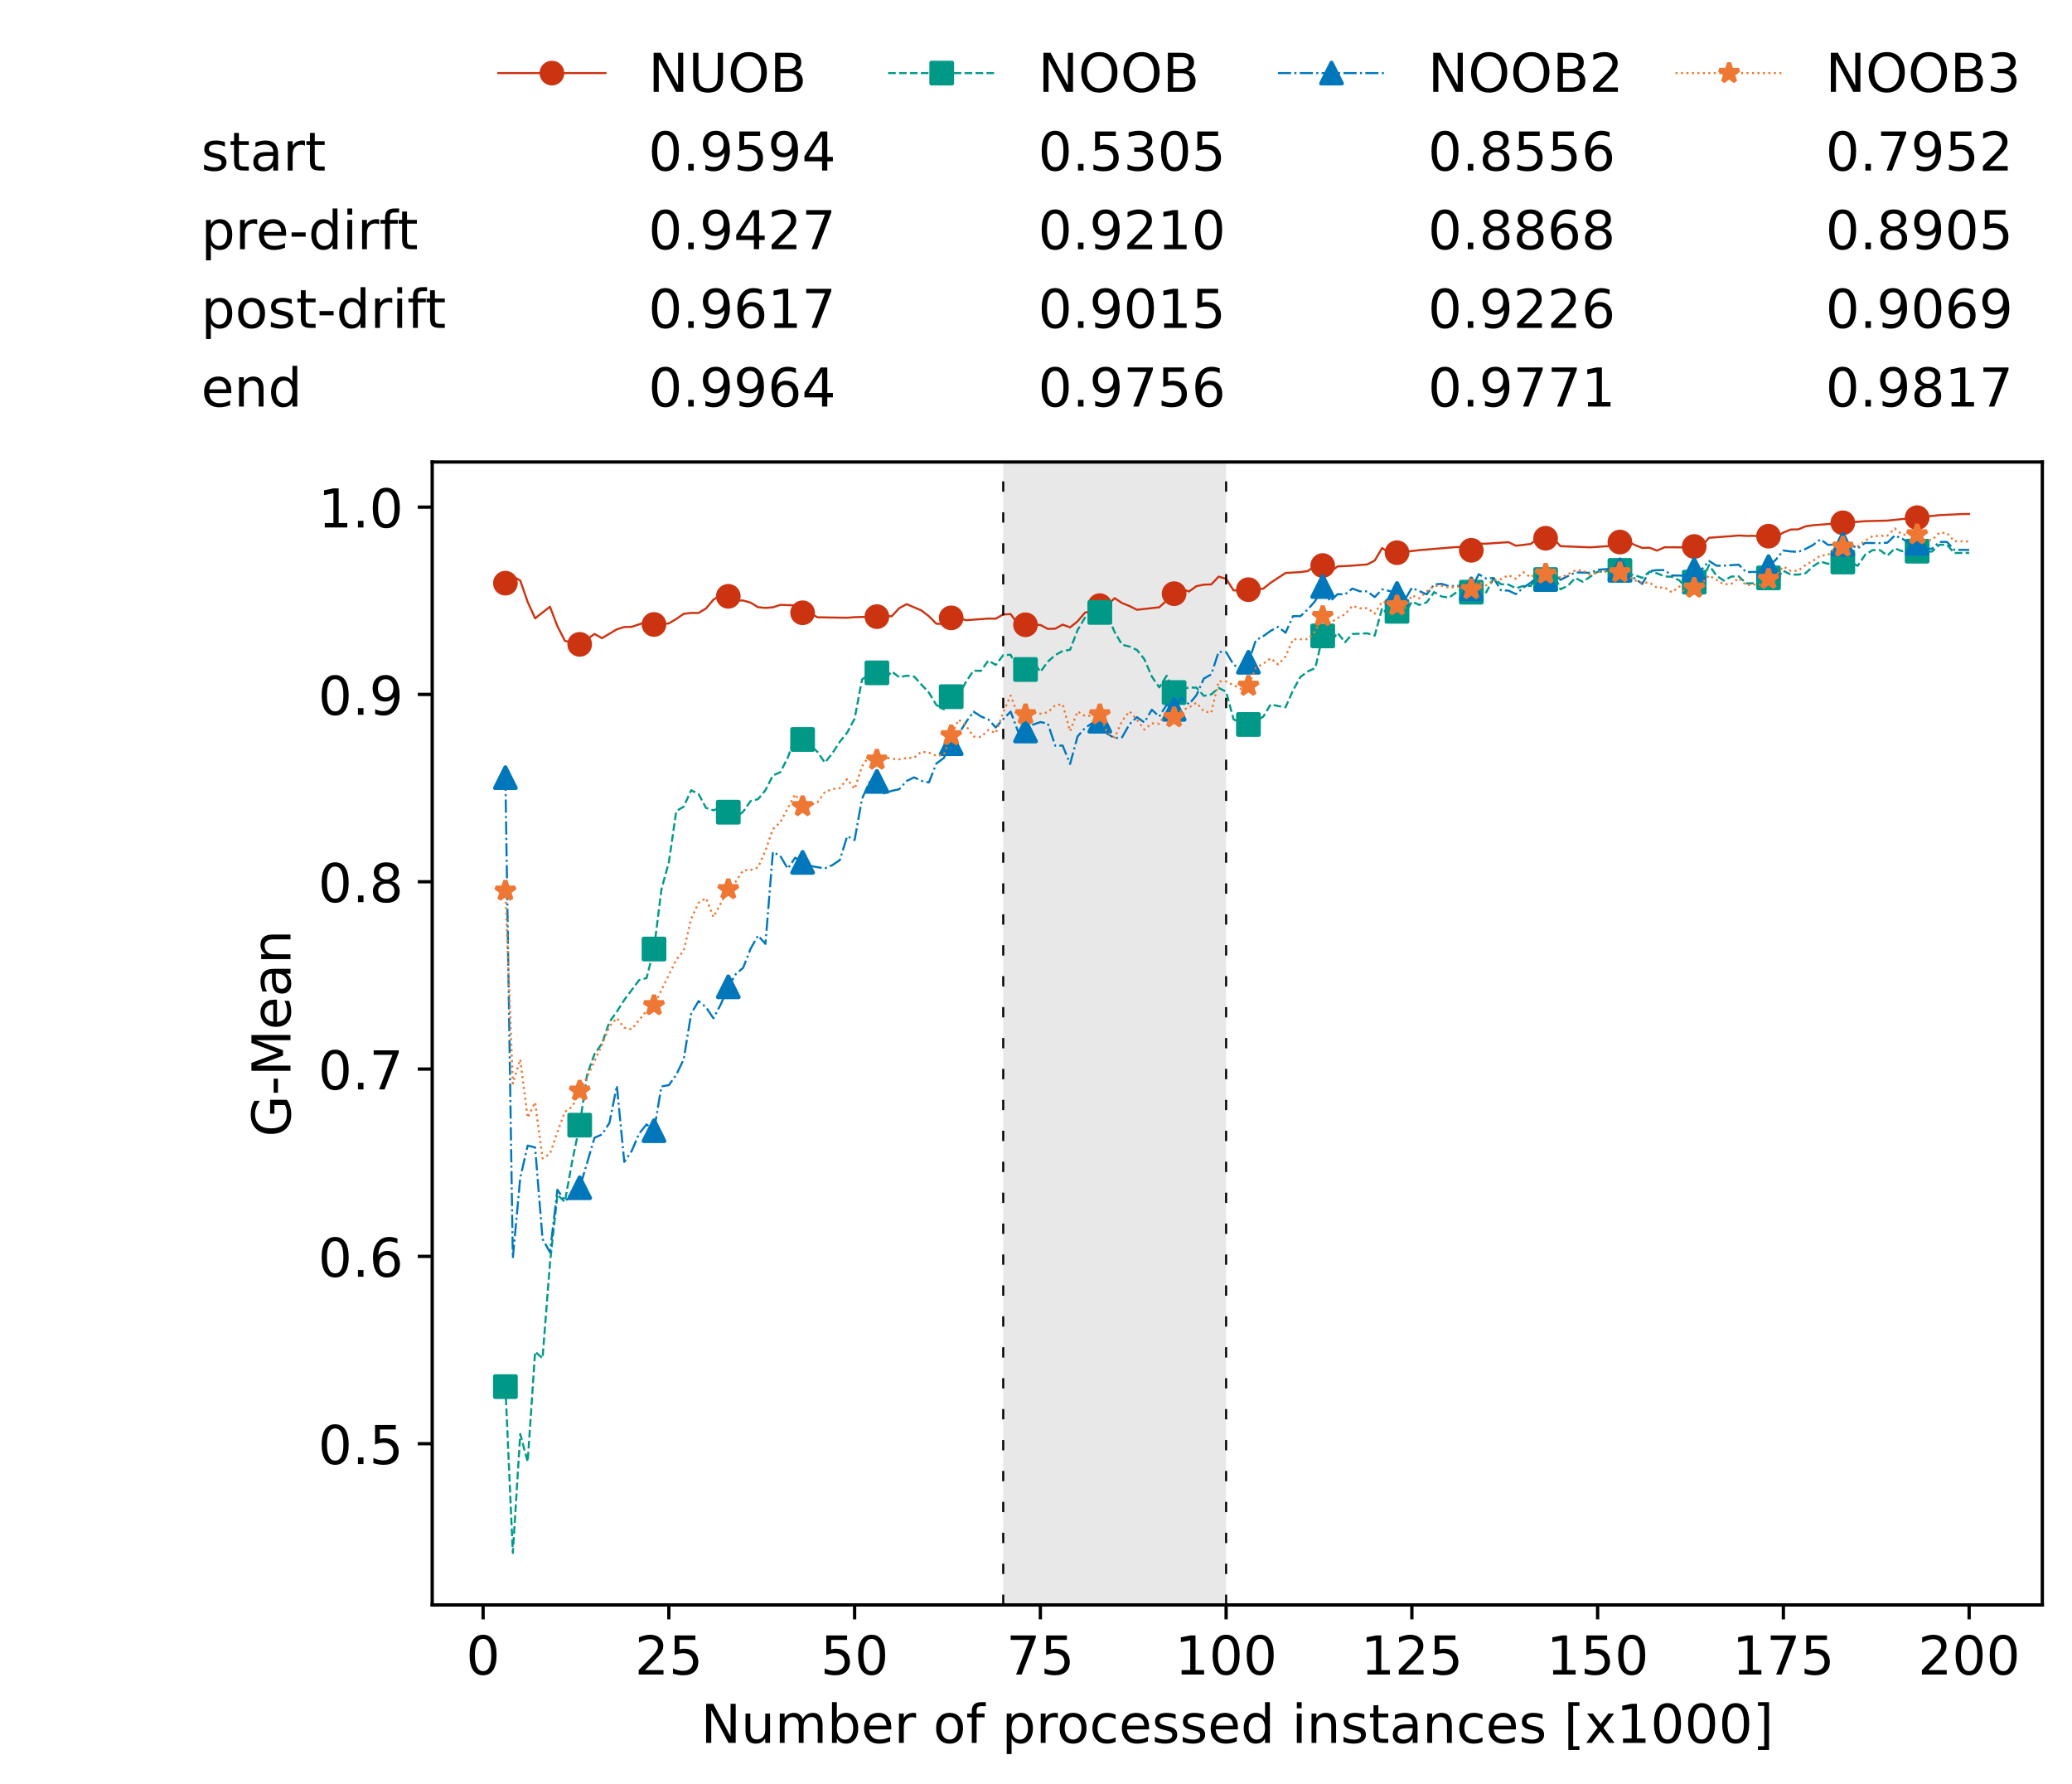 <?xml version="1.0" encoding="utf-8" standalone="no"?>
<!DOCTYPE svg PUBLIC "-//W3C//DTD SVG 1.1//EN"
  "http://www.w3.org/Graphics/SVG/1.1/DTD/svg11.dtd">
<!-- Created with matplotlib (https://matplotlib.org/) -->
<svg height="432.615pt" version="1.1" viewBox="0 0 502.65 432.615" width="502.65pt" xmlns="http://www.w3.org/2000/svg" xmlns:xlink="http://www.w3.org/1999/xlink">
 <defs>
  <style type="text/css">*{stroke-linecap:butt;stroke-linejoin:round;}</style>
 </defs>
 <g id="figure_1">
  <g id="patch_1">
   <path d="M 0 432.615 
L 502.65 432.615 
L 502.65 0 
L 0 0 
z
" style="fill:#ffffff;"/>
  </g>
  <g id="axes_1">
   <g id="patch_2">
    <path d="M 104.85 389.252 
L 495.45 389.252 
L 495.45 112.052 
L 104.85 112.052 
z
" style="fill:#ffffff;"/>
   </g>
   <g id="patch_3">
    <path clip-path="url(#p92380ca42a)" d="M 297.446 389.252 
L 297.446 112.052 
L 243.372 112.052 
L 243.372 389.252 
z
" style="fill:#d3d3d3;opacity:0.5;"/>
   </g>
   <g id="matplotlib.axis_1">
    <g id="xtick_1">
     <g id="line2d_1">
      <defs>
       <path d="M 0 0 
L 0 3.5 
" id="m7bebea990b" style="stroke:#000000;stroke-width:0.8;"/>
      </defs>
      <g>
       <use style="stroke:#000000;stroke-width:0.8;" x="117.197" xlink:href="#m7bebea990b" y="389.252"/>
      </g>
     </g>
     <g id="text_1">
      <!-- 0 -->
      <g transform="translate(113.061 406.13)scale(0.13 -0.13)">
       <defs>
        <path d="M 31.781 66.406 
Q 24.172 66.406 20.328 58.906 
Q 16.5 51.422 16.5 36.375 
Q 16.5 21.391 20.328 13.891 
Q 24.172 6.391 31.781 6.391 
Q 39.453 6.391 43.281 13.891 
Q 47.125 21.391 47.125 36.375 
Q 47.125 51.422 43.281 58.906 
Q 39.453 66.406 31.781 66.406 
z
M 31.781 74.219 
Q 44.047 74.219 50.516 64.516 
Q 56.984 54.828 56.984 36.375 
Q 56.984 17.969 50.516 8.266 
Q 44.047 -1.422 31.781 -1.422 
Q 19.531 -1.422 13.062 8.266 
Q 6.594 17.969 6.594 36.375 
Q 6.594 54.828 13.062 64.516 
Q 19.531 74.219 31.781 74.219 
z
" id="DejaVuSans-48"/>
       </defs>
       <use xlink:href="#DejaVuSans-48"/>
      </g>
     </g>
    </g>
    <g id="xtick_2">
     <g id="line2d_2">
      <g>
       <use style="stroke:#000000;stroke-width:0.8;" x="162.259" xlink:href="#m7bebea990b" y="389.252"/>
      </g>
     </g>
     <g id="text_2">
      <!-- 25 -->
      <g transform="translate(153.988 406.13)scale(0.13 -0.13)">
       <defs>
        <path d="M 19.188 8.297 
L 53.609 8.297 
L 53.609 0 
L 7.328 0 
L 7.328 8.297 
Q 12.938 14.109 22.625 23.891 
Q 32.328 33.688 34.812 36.531 
Q 39.547 41.844 41.422 45.531 
Q 43.312 49.219 43.312 52.781 
Q 43.312 58.594 39.234 62.25 
Q 35.156 65.922 28.609 65.922 
Q 23.969 65.922 18.812 64.312 
Q 13.672 62.703 7.812 59.422 
L 7.812 69.391 
Q 13.766 71.781 18.938 73 
Q 24.125 74.219 28.422 74.219 
Q 39.75 74.219 46.484 68.547 
Q 53.219 62.891 53.219 53.422 
Q 53.219 48.922 51.531 44.891 
Q 49.859 40.875 45.406 35.406 
Q 44.188 33.984 37.641 27.219 
Q 31.109 20.453 19.188 8.297 
z
" id="DejaVuSans-50"/>
        <path d="M 10.797 72.906 
L 49.516 72.906 
L 49.516 64.594 
L 19.828 64.594 
L 19.828 46.734 
Q 21.969 47.469 24.109 47.828 
Q 26.266 48.188 28.422 48.188 
Q 40.625 48.188 47.75 41.5 
Q 54.891 34.812 54.891 23.391 
Q 54.891 11.625 47.562 5.094 
Q 40.234 -1.422 26.906 -1.422 
Q 22.312 -1.422 17.547 -0.641 
Q 12.797 0.141 7.719 1.703 
L 7.719 11.625 
Q 12.109 9.234 16.797 8.062 
Q 21.484 6.891 26.703 6.891 
Q 35.156 6.891 40.078 11.328 
Q 45.016 15.766 45.016 23.391 
Q 45.016 31 40.078 35.438 
Q 35.156 39.891 26.703 39.891 
Q 22.75 39.891 18.812 39.016 
Q 14.891 38.141 10.797 36.281 
z
" id="DejaVuSans-53"/>
       </defs>
       <use xlink:href="#DejaVuSans-50"/>
       <use x="63.623" xlink:href="#DejaVuSans-53"/>
      </g>
     </g>
    </g>
    <g id="xtick_3">
     <g id="line2d_3">
      <g>
       <use style="stroke:#000000;stroke-width:0.8;" x="207.322" xlink:href="#m7bebea990b" y="389.252"/>
      </g>
     </g>
     <g id="text_3">
      <!-- 50 -->
      <g transform="translate(199.05 406.13)scale(0.13 -0.13)">
       <use xlink:href="#DejaVuSans-53"/>
       <use x="63.623" xlink:href="#DejaVuSans-48"/>
      </g>
     </g>
    </g>
    <g id="xtick_4">
     <g id="line2d_4">
      <g>
       <use style="stroke:#000000;stroke-width:0.8;" x="252.384" xlink:href="#m7bebea990b" y="389.252"/>
      </g>
     </g>
     <g id="text_4">
      <!-- 75 -->
      <g transform="translate(244.113 406.13)scale(0.13 -0.13)">
       <defs>
        <path d="M 8.203 72.906 
L 55.078 72.906 
L 55.078 68.703 
L 28.609 0 
L 18.312 0 
L 43.219 64.594 
L 8.203 64.594 
z
" id="DejaVuSans-55"/>
       </defs>
       <use xlink:href="#DejaVuSans-55"/>
       <use x="63.623" xlink:href="#DejaVuSans-53"/>
      </g>
     </g>
    </g>
    <g id="xtick_5">
     <g id="line2d_5">
      <g>
       <use style="stroke:#000000;stroke-width:0.8;" x="297.446" xlink:href="#m7bebea990b" y="389.252"/>
      </g>
     </g>
     <g id="text_5">
      <!-- 100 -->
      <g transform="translate(285.039 406.13)scale(0.13 -0.13)">
       <defs>
        <path d="M 12.406 8.297 
L 28.516 8.297 
L 28.516 63.922 
L 10.984 60.406 
L 10.984 69.391 
L 28.422 72.906 
L 38.281 72.906 
L 38.281 8.297 
L 54.391 8.297 
L 54.391 0 
L 12.406 0 
z
" id="DejaVuSans-49"/>
       </defs>
       <use xlink:href="#DejaVuSans-49"/>
       <use x="63.623" xlink:href="#DejaVuSans-48"/>
       <use x="127.246" xlink:href="#DejaVuSans-48"/>
      </g>
     </g>
    </g>
    <g id="xtick_6">
     <g id="line2d_6">
      <g>
       <use style="stroke:#000000;stroke-width:0.8;" x="342.509" xlink:href="#m7bebea990b" y="389.252"/>
      </g>
     </g>
     <g id="text_6">
      <!-- 125 -->
      <g transform="translate(330.102 406.13)scale(0.13 -0.13)">
       <use xlink:href="#DejaVuSans-49"/>
       <use x="63.623" xlink:href="#DejaVuSans-50"/>
       <use x="127.246" xlink:href="#DejaVuSans-53"/>
      </g>
     </g>
    </g>
    <g id="xtick_7">
     <g id="line2d_7">
      <g>
       <use style="stroke:#000000;stroke-width:0.8;" x="387.571" xlink:href="#m7bebea990b" y="389.252"/>
      </g>
     </g>
     <g id="text_7">
      <!-- 150 -->
      <g transform="translate(375.164 406.13)scale(0.13 -0.13)">
       <use xlink:href="#DejaVuSans-49"/>
       <use x="63.623" xlink:href="#DejaVuSans-53"/>
       <use x="127.246" xlink:href="#DejaVuSans-48"/>
      </g>
     </g>
    </g>
    <g id="xtick_8">
     <g id="line2d_8">
      <g>
       <use style="stroke:#000000;stroke-width:0.8;" x="432.633" xlink:href="#m7bebea990b" y="389.252"/>
      </g>
     </g>
     <g id="text_8">
      <!-- 175 -->
      <g transform="translate(420.226 406.13)scale(0.13 -0.13)">
       <use xlink:href="#DejaVuSans-49"/>
       <use x="63.623" xlink:href="#DejaVuSans-55"/>
       <use x="127.246" xlink:href="#DejaVuSans-53"/>
      </g>
     </g>
    </g>
    <g id="xtick_9">
     <g id="line2d_9">
      <g>
       <use style="stroke:#000000;stroke-width:0.8;" x="477.695" xlink:href="#m7bebea990b" y="389.252"/>
      </g>
     </g>
     <g id="text_9">
      <!-- 200 -->
      <g transform="translate(465.289 406.13)scale(0.13 -0.13)">
       <use xlink:href="#DejaVuSans-50"/>
       <use x="63.623" xlink:href="#DejaVuSans-48"/>
       <use x="127.246" xlink:href="#DejaVuSans-48"/>
      </g>
     </g>
    </g>
    <g id="text_10">
     <!-- Number of processed instances [x1000] -->
     <g transform="translate(170.025 422.711)scale(0.13 -0.13)">
      <defs>
       <path d="M 9.812 72.906 
L 23.094 72.906 
L 55.422 11.922 
L 55.422 72.906 
L 64.984 72.906 
L 64.984 0 
L 51.703 0 
L 19.391 60.984 
L 19.391 0 
L 9.812 0 
z
" id="DejaVuSans-78"/>
       <path d="M 8.5 21.578 
L 8.5 54.688 
L 17.484 54.688 
L 17.484 21.922 
Q 17.484 14.156 20.5 10.266 
Q 23.531 6.391 29.594 6.391 
Q 36.859 6.391 41.078 11.031 
Q 45.312 15.672 45.312 23.688 
L 45.312 54.688 
L 54.297 54.688 
L 54.297 0 
L 45.312 0 
L 45.312 8.406 
Q 42.047 3.422 37.719 1 
Q 33.406 -1.422 27.688 -1.422 
Q 18.266 -1.422 13.375 4.438 
Q 8.5 10.297 8.5 21.578 
z
M 31.109 56 
z
" id="DejaVuSans-117"/>
       <path d="M 52 44.188 
Q 55.375 50.25 60.062 53.125 
Q 64.75 56 71.094 56 
Q 79.641 56 84.281 50.016 
Q 88.922 44.047 88.922 33.016 
L 88.922 0 
L 79.891 0 
L 79.891 32.719 
Q 79.891 40.578 77.094 44.375 
Q 74.312 48.188 68.609 48.188 
Q 61.625 48.188 57.562 43.547 
Q 53.516 38.922 53.516 30.906 
L 53.516 0 
L 44.484 0 
L 44.484 32.719 
Q 44.484 40.625 41.703 44.406 
Q 38.922 48.188 33.109 48.188 
Q 26.219 48.188 22.156 43.531 
Q 18.109 38.875 18.109 30.906 
L 18.109 0 
L 9.078 0 
L 9.078 54.688 
L 18.109 54.688 
L 18.109 46.188 
Q 21.188 51.219 25.484 53.609 
Q 29.781 56 35.688 56 
Q 41.656 56 45.828 52.969 
Q 50 49.953 52 44.188 
z
" id="DejaVuSans-109"/>
       <path d="M 48.688 27.297 
Q 48.688 37.203 44.609 42.844 
Q 40.531 48.484 33.406 48.484 
Q 26.266 48.484 22.188 42.844 
Q 18.109 37.203 18.109 27.297 
Q 18.109 17.391 22.188 11.75 
Q 26.266 6.109 33.406 6.109 
Q 40.531 6.109 44.609 11.75 
Q 48.688 17.391 48.688 27.297 
z
M 18.109 46.391 
Q 20.953 51.266 25.266 53.625 
Q 29.594 56 35.594 56 
Q 45.562 56 51.781 48.094 
Q 58.016 40.188 58.016 27.297 
Q 58.016 14.406 51.781 6.484 
Q 45.562 -1.422 35.594 -1.422 
Q 29.594 -1.422 25.266 0.953 
Q 20.953 3.328 18.109 8.203 
L 18.109 0 
L 9.078 0 
L 9.078 75.984 
L 18.109 75.984 
z
" id="DejaVuSans-98"/>
       <path d="M 56.203 29.594 
L 56.203 25.203 
L 14.891 25.203 
Q 15.484 15.922 20.484 11.062 
Q 25.484 6.203 34.422 6.203 
Q 39.594 6.203 44.453 7.469 
Q 49.312 8.734 54.109 11.281 
L 54.109 2.781 
Q 49.266 0.734 44.188 -0.344 
Q 39.109 -1.422 33.891 -1.422 
Q 20.797 -1.422 13.156 6.188 
Q 5.516 13.812 5.516 26.812 
Q 5.516 40.234 12.766 48.109 
Q 20.016 56 32.328 56 
Q 43.359 56 49.781 48.891 
Q 56.203 41.797 56.203 29.594 
z
M 47.219 32.234 
Q 47.125 39.594 43.094 43.984 
Q 39.062 48.391 32.422 48.391 
Q 24.906 48.391 20.391 44.141 
Q 15.875 39.891 15.188 32.172 
z
" id="DejaVuSans-101"/>
       <path d="M 41.109 46.297 
Q 39.594 47.172 37.812 47.578 
Q 36.031 48 33.891 48 
Q 26.266 48 22.188 43.047 
Q 18.109 38.094 18.109 28.812 
L 18.109 0 
L 9.078 0 
L 9.078 54.688 
L 18.109 54.688 
L 18.109 46.188 
Q 20.953 51.172 25.484 53.578 
Q 30.031 56 36.531 56 
Q 37.453 56 38.578 55.875 
Q 39.703 55.766 41.062 55.516 
z
" id="DejaVuSans-114"/>
       <path id="DejaVuSans-32"/>
       <path d="M 30.609 48.391 
Q 23.391 48.391 19.188 42.75 
Q 14.984 37.109 14.984 27.297 
Q 14.984 17.484 19.156 11.844 
Q 23.344 6.203 30.609 6.203 
Q 37.797 6.203 41.984 11.859 
Q 46.188 17.531 46.188 27.297 
Q 46.188 37.016 41.984 42.703 
Q 37.797 48.391 30.609 48.391 
z
M 30.609 56 
Q 42.328 56 49.016 48.375 
Q 55.719 40.766 55.719 27.297 
Q 55.719 13.875 49.016 6.219 
Q 42.328 -1.422 30.609 -1.422 
Q 18.844 -1.422 12.172 6.219 
Q 5.516 13.875 5.516 27.297 
Q 5.516 40.766 12.172 48.375 
Q 18.844 56 30.609 56 
z
" id="DejaVuSans-111"/>
       <path d="M 37.109 75.984 
L 37.109 68.5 
L 28.516 68.5 
Q 23.688 68.5 21.797 66.547 
Q 19.922 64.594 19.922 59.516 
L 19.922 54.688 
L 34.719 54.688 
L 34.719 47.703 
L 19.922 47.703 
L 19.922 0 
L 10.891 0 
L 10.891 47.703 
L 2.297 47.703 
L 2.297 54.688 
L 10.891 54.688 
L 10.891 58.5 
Q 10.891 67.625 15.141 71.797 
Q 19.391 75.984 28.609 75.984 
z
" id="DejaVuSans-102"/>
       <path d="M 18.109 8.203 
L 18.109 -20.797 
L 9.078 -20.797 
L 9.078 54.688 
L 18.109 54.688 
L 18.109 46.391 
Q 20.953 51.266 25.266 53.625 
Q 29.594 56 35.594 56 
Q 45.562 56 51.781 48.094 
Q 58.016 40.188 58.016 27.297 
Q 58.016 14.406 51.781 6.484 
Q 45.562 -1.422 35.594 -1.422 
Q 29.594 -1.422 25.266 0.953 
Q 20.953 3.328 18.109 8.203 
z
M 48.688 27.297 
Q 48.688 37.203 44.609 42.844 
Q 40.531 48.484 33.406 48.484 
Q 26.266 48.484 22.188 42.844 
Q 18.109 37.203 18.109 27.297 
Q 18.109 17.391 22.188 11.75 
Q 26.266 6.109 33.406 6.109 
Q 40.531 6.109 44.609 11.75 
Q 48.688 17.391 48.688 27.297 
z
" id="DejaVuSans-112"/>
       <path d="M 48.781 52.594 
L 48.781 44.188 
Q 44.969 46.297 41.141 47.344 
Q 37.312 48.391 33.406 48.391 
Q 24.656 48.391 19.812 42.844 
Q 14.984 37.312 14.984 27.297 
Q 14.984 17.281 19.812 11.734 
Q 24.656 6.203 33.406 6.203 
Q 37.312 6.203 41.141 7.25 
Q 44.969 8.297 48.781 10.406 
L 48.781 2.094 
Q 45.016 0.344 40.984 -0.531 
Q 36.969 -1.422 32.422 -1.422 
Q 20.062 -1.422 12.781 6.344 
Q 5.516 14.109 5.516 27.297 
Q 5.516 40.672 12.859 48.328 
Q 20.219 56 33.016 56 
Q 37.156 56 41.109 55.141 
Q 45.062 54.297 48.781 52.594 
z
" id="DejaVuSans-99"/>
       <path d="M 44.281 53.078 
L 44.281 44.578 
Q 40.484 46.531 36.375 47.5 
Q 32.281 48.484 27.875 48.484 
Q 21.188 48.484 17.844 46.438 
Q 14.5 44.391 14.5 40.281 
Q 14.5 37.156 16.891 35.375 
Q 19.281 33.594 26.516 31.984 
L 29.594 31.297 
Q 39.156 29.25 43.188 25.516 
Q 47.219 21.781 47.219 15.094 
Q 47.219 7.469 41.188 3.016 
Q 35.156 -1.422 24.609 -1.422 
Q 20.219 -1.422 15.453 -0.562 
Q 10.688 0.297 5.422 2 
L 5.422 11.281 
Q 10.406 8.688 15.234 7.391 
Q 20.062 6.109 24.812 6.109 
Q 31.156 6.109 34.562 8.281 
Q 37.984 10.453 37.984 14.406 
Q 37.984 18.062 35.516 20.016 
Q 33.062 21.969 24.703 23.781 
L 21.578 24.516 
Q 13.234 26.266 9.516 29.906 
Q 5.812 33.547 5.812 39.891 
Q 5.812 47.609 11.281 51.797 
Q 16.75 56 26.812 56 
Q 31.781 56 36.172 55.266 
Q 40.578 54.547 44.281 53.078 
z
" id="DejaVuSans-115"/>
       <path d="M 45.406 46.391 
L 45.406 75.984 
L 54.391 75.984 
L 54.391 0 
L 45.406 0 
L 45.406 8.203 
Q 42.578 3.328 38.25 0.953 
Q 33.938 -1.422 27.875 -1.422 
Q 17.969 -1.422 11.734 6.484 
Q 5.516 14.406 5.516 27.297 
Q 5.516 40.188 11.734 48.094 
Q 17.969 56 27.875 56 
Q 33.938 56 38.25 53.625 
Q 42.578 51.266 45.406 46.391 
z
M 14.797 27.297 
Q 14.797 17.391 18.875 11.75 
Q 22.953 6.109 30.078 6.109 
Q 37.203 6.109 41.297 11.75 
Q 45.406 17.391 45.406 27.297 
Q 45.406 37.203 41.297 42.844 
Q 37.203 48.484 30.078 48.484 
Q 22.953 48.484 18.875 42.844 
Q 14.797 37.203 14.797 27.297 
z
" id="DejaVuSans-100"/>
       <path d="M 9.422 54.688 
L 18.406 54.688 
L 18.406 0 
L 9.422 0 
z
M 9.422 75.984 
L 18.406 75.984 
L 18.406 64.594 
L 9.422 64.594 
z
" id="DejaVuSans-105"/>
       <path d="M 54.891 33.016 
L 54.891 0 
L 45.906 0 
L 45.906 32.719 
Q 45.906 40.484 42.875 44.328 
Q 39.844 48.188 33.797 48.188 
Q 26.516 48.188 22.312 43.547 
Q 18.109 38.922 18.109 30.906 
L 18.109 0 
L 9.078 0 
L 9.078 54.688 
L 18.109 54.688 
L 18.109 46.188 
Q 21.344 51.125 25.703 53.562 
Q 30.078 56 35.797 56 
Q 45.219 56 50.047 50.172 
Q 54.891 44.344 54.891 33.016 
z
" id="DejaVuSans-110"/>
       <path d="M 18.312 70.219 
L 18.312 54.688 
L 36.812 54.688 
L 36.812 47.703 
L 18.312 47.703 
L 18.312 18.016 
Q 18.312 11.328 20.141 9.422 
Q 21.969 7.516 27.594 7.516 
L 36.812 7.516 
L 36.812 0 
L 27.594 0 
Q 17.188 0 13.234 3.875 
Q 9.281 7.766 9.281 18.016 
L 9.281 47.703 
L 2.688 47.703 
L 2.688 54.688 
L 9.281 54.688 
L 9.281 70.219 
z
" id="DejaVuSans-116"/>
       <path d="M 34.281 27.484 
Q 23.391 27.484 19.188 25 
Q 14.984 22.516 14.984 16.5 
Q 14.984 11.719 18.141 8.906 
Q 21.297 6.109 26.703 6.109 
Q 34.188 6.109 38.703 11.406 
Q 43.219 16.703 43.219 25.484 
L 43.219 27.484 
z
M 52.203 31.203 
L 52.203 0 
L 43.219 0 
L 43.219 8.297 
Q 40.141 3.328 35.547 0.953 
Q 30.953 -1.422 24.312 -1.422 
Q 15.922 -1.422 10.953 3.297 
Q 6 8.016 6 15.922 
Q 6 25.141 12.172 29.828 
Q 18.359 34.516 30.609 34.516 
L 43.219 34.516 
L 43.219 35.406 
Q 43.219 41.609 39.141 45 
Q 35.062 48.391 27.688 48.391 
Q 23 48.391 18.547 47.266 
Q 14.109 46.141 10.016 43.891 
L 10.016 52.203 
Q 14.938 54.109 19.578 55.047 
Q 24.219 56 28.609 56 
Q 40.484 56 46.344 49.844 
Q 52.203 43.703 52.203 31.203 
z
" id="DejaVuSans-97"/>
       <path d="M 8.594 75.984 
L 29.297 75.984 
L 29.297 69 
L 17.578 69 
L 17.578 -6.203 
L 29.297 -6.203 
L 29.297 -13.188 
L 8.594 -13.188 
z
" id="DejaVuSans-91"/>
       <path d="M 54.891 54.688 
L 35.109 28.078 
L 55.906 0 
L 45.312 0 
L 29.391 21.484 
L 13.484 0 
L 2.875 0 
L 24.125 28.609 
L 4.688 54.688 
L 15.281 54.688 
L 29.781 35.203 
L 44.281 54.688 
z
" id="DejaVuSans-120"/>
       <path d="M 30.422 75.984 
L 30.422 -13.188 
L 9.719 -13.188 
L 9.719 -6.203 
L 21.391 -6.203 
L 21.391 69 
L 9.719 69 
L 9.719 75.984 
z
" id="DejaVuSans-93"/>
      </defs>
      <use xlink:href="#DejaVuSans-78"/>
      <use x="74.805" xlink:href="#DejaVuSans-117"/>
      <use x="138.184" xlink:href="#DejaVuSans-109"/>
      <use x="235.596" xlink:href="#DejaVuSans-98"/>
      <use x="299.072" xlink:href="#DejaVuSans-101"/>
      <use x="360.596" xlink:href="#DejaVuSans-114"/>
      <use x="401.709" xlink:href="#DejaVuSans-32"/>
      <use x="433.496" xlink:href="#DejaVuSans-111"/>
      <use x="494.678" xlink:href="#DejaVuSans-102"/>
      <use x="529.883" xlink:href="#DejaVuSans-32"/>
      <use x="561.67" xlink:href="#DejaVuSans-112"/>
      <use x="625.146" xlink:href="#DejaVuSans-114"/>
      <use x="664.01" xlink:href="#DejaVuSans-111"/>
      <use x="725.191" xlink:href="#DejaVuSans-99"/>
      <use x="780.172" xlink:href="#DejaVuSans-101"/>
      <use x="841.695" xlink:href="#DejaVuSans-115"/>
      <use x="893.795" xlink:href="#DejaVuSans-115"/>
      <use x="945.895" xlink:href="#DejaVuSans-101"/>
      <use x="1007.418" xlink:href="#DejaVuSans-100"/>
      <use x="1070.895" xlink:href="#DejaVuSans-32"/>
      <use x="1102.682" xlink:href="#DejaVuSans-105"/>
      <use x="1130.465" xlink:href="#DejaVuSans-110"/>
      <use x="1193.844" xlink:href="#DejaVuSans-115"/>
      <use x="1245.943" xlink:href="#DejaVuSans-116"/>
      <use x="1285.152" xlink:href="#DejaVuSans-97"/>
      <use x="1346.432" xlink:href="#DejaVuSans-110"/>
      <use x="1409.811" xlink:href="#DejaVuSans-99"/>
      <use x="1464.791" xlink:href="#DejaVuSans-101"/>
      <use x="1526.314" xlink:href="#DejaVuSans-115"/>
      <use x="1578.414" xlink:href="#DejaVuSans-32"/>
      <use x="1610.201" xlink:href="#DejaVuSans-91"/>
      <use x="1649.215" xlink:href="#DejaVuSans-120"/>
      <use x="1708.395" xlink:href="#DejaVuSans-49"/>
      <use x="1772.018" xlink:href="#DejaVuSans-48"/>
      <use x="1835.641" xlink:href="#DejaVuSans-48"/>
      <use x="1899.264" xlink:href="#DejaVuSans-48"/>
      <use x="1962.887" xlink:href="#DejaVuSans-93"/>
     </g>
    </g>
   </g>
   <g id="matplotlib.axis_2">
    <g id="ytick_1">
     <g id="line2d_10">
      <defs>
       <path d="M 0 0 
L -3.5 0 
" id="m515298b61e" style="stroke:#000000;stroke-width:0.8;"/>
      </defs>
      <g>
       <use style="stroke:#000000;stroke-width:0.8;" x="104.85" xlink:href="#m515298b61e" y="350.146"/>
      </g>
     </g>
     <g id="text_11">
      <!-- 0.5 -->
      <g transform="translate(77.176 355.085)scale(0.13 -0.13)">
       <defs>
        <path d="M 10.688 12.406 
L 21 12.406 
L 21 0 
L 10.688 0 
z
" id="DejaVuSans-46"/>
       </defs>
       <use xlink:href="#DejaVuSans-48"/>
       <use x="63.623" xlink:href="#DejaVuSans-46"/>
       <use x="95.41" xlink:href="#DejaVuSans-53"/>
      </g>
     </g>
    </g>
    <g id="ytick_2">
     <g id="line2d_11">
      <g>
       <use style="stroke:#000000;stroke-width:0.8;" x="104.85" xlink:href="#m515298b61e" y="304.716"/>
      </g>
     </g>
     <g id="text_12">
      <!-- 0.6 -->
      <g transform="translate(77.176 309.655)scale(0.13 -0.13)">
       <defs>
        <path d="M 33.016 40.375 
Q 26.375 40.375 22.484 35.828 
Q 18.609 31.297 18.609 23.391 
Q 18.609 15.531 22.484 10.953 
Q 26.375 6.391 33.016 6.391 
Q 39.656 6.391 43.531 10.953 
Q 47.406 15.531 47.406 23.391 
Q 47.406 31.297 43.531 35.828 
Q 39.656 40.375 33.016 40.375 
z
M 52.594 71.297 
L 52.594 62.312 
Q 48.875 64.062 45.094 64.984 
Q 41.312 65.922 37.594 65.922 
Q 27.828 65.922 22.672 59.328 
Q 17.531 52.734 16.797 39.406 
Q 19.672 43.656 24.016 45.922 
Q 28.375 48.188 33.594 48.188 
Q 44.578 48.188 50.953 41.516 
Q 57.328 34.859 57.328 23.391 
Q 57.328 12.156 50.688 5.359 
Q 44.047 -1.422 33.016 -1.422 
Q 20.359 -1.422 13.672 8.266 
Q 6.984 17.969 6.984 36.375 
Q 6.984 53.656 15.188 63.938 
Q 23.391 74.219 37.203 74.219 
Q 40.922 74.219 44.703 73.484 
Q 48.484 72.75 52.594 71.297 
z
" id="DejaVuSans-54"/>
       </defs>
       <use xlink:href="#DejaVuSans-48"/>
       <use x="63.623" xlink:href="#DejaVuSans-46"/>
       <use x="95.41" xlink:href="#DejaVuSans-54"/>
      </g>
     </g>
    </g>
    <g id="ytick_3">
     <g id="line2d_12">
      <g>
       <use style="stroke:#000000;stroke-width:0.8;" x="104.85" xlink:href="#m515298b61e" y="259.286"/>
      </g>
     </g>
     <g id="text_13">
      <!-- 0.7 -->
      <g transform="translate(77.176 264.225)scale(0.13 -0.13)">
       <use xlink:href="#DejaVuSans-48"/>
       <use x="63.623" xlink:href="#DejaVuSans-46"/>
       <use x="95.41" xlink:href="#DejaVuSans-55"/>
      </g>
     </g>
    </g>
    <g id="ytick_4">
     <g id="line2d_13">
      <g>
       <use style="stroke:#000000;stroke-width:0.8;" x="104.85" xlink:href="#m515298b61e" y="213.855"/>
      </g>
     </g>
     <g id="text_14">
      <!-- 0.8 -->
      <g transform="translate(77.176 218.794)scale(0.13 -0.13)">
       <defs>
        <path d="M 31.781 34.625 
Q 24.75 34.625 20.719 30.859 
Q 16.703 27.094 16.703 20.516 
Q 16.703 13.922 20.719 10.156 
Q 24.75 6.391 31.781 6.391 
Q 38.812 6.391 42.859 10.172 
Q 46.922 13.969 46.922 20.516 
Q 46.922 27.094 42.891 30.859 
Q 38.875 34.625 31.781 34.625 
z
M 21.922 38.812 
Q 15.578 40.375 12.031 44.719 
Q 8.5 49.078 8.5 55.328 
Q 8.5 64.062 14.719 69.141 
Q 20.953 74.219 31.781 74.219 
Q 42.672 74.219 48.875 69.141 
Q 55.078 64.062 55.078 55.328 
Q 55.078 49.078 51.531 44.719 
Q 48 40.375 41.703 38.812 
Q 48.828 37.156 52.797 32.312 
Q 56.781 27.484 56.781 20.516 
Q 56.781 9.906 50.312 4.234 
Q 43.844 -1.422 31.781 -1.422 
Q 19.734 -1.422 13.25 4.234 
Q 6.781 9.906 6.781 20.516 
Q 6.781 27.484 10.781 32.312 
Q 14.797 37.156 21.922 38.812 
z
M 18.312 54.391 
Q 18.312 48.734 21.844 45.562 
Q 25.391 42.391 31.781 42.391 
Q 38.141 42.391 41.719 45.562 
Q 45.312 48.734 45.312 54.391 
Q 45.312 60.062 41.719 63.234 
Q 38.141 66.406 31.781 66.406 
Q 25.391 66.406 21.844 63.234 
Q 18.312 60.062 18.312 54.391 
z
" id="DejaVuSans-56"/>
       </defs>
       <use xlink:href="#DejaVuSans-48"/>
       <use x="63.623" xlink:href="#DejaVuSans-46"/>
       <use x="95.41" xlink:href="#DejaVuSans-56"/>
      </g>
     </g>
    </g>
    <g id="ytick_5">
     <g id="line2d_14">
      <g>
       <use style="stroke:#000000;stroke-width:0.8;" x="104.85" xlink:href="#m515298b61e" y="168.425"/>
      </g>
     </g>
     <g id="text_15">
      <!-- 0.9 -->
      <g transform="translate(77.176 173.364)scale(0.13 -0.13)">
       <defs>
        <path d="M 10.984 1.516 
L 10.984 10.5 
Q 14.703 8.734 18.5 7.812 
Q 22.312 6.891 25.984 6.891 
Q 35.75 6.891 40.891 13.453 
Q 46.047 20.016 46.781 33.406 
Q 43.953 29.203 39.594 26.953 
Q 35.25 24.703 29.984 24.703 
Q 19.047 24.703 12.672 31.312 
Q 6.297 37.938 6.297 49.422 
Q 6.297 60.641 12.938 67.422 
Q 19.578 74.219 30.609 74.219 
Q 43.266 74.219 49.922 64.516 
Q 56.594 54.828 56.594 36.375 
Q 56.594 19.141 48.406 8.859 
Q 40.234 -1.422 26.422 -1.422 
Q 22.703 -1.422 18.891 -0.688 
Q 15.094 0.047 10.984 1.516 
z
M 30.609 32.422 
Q 37.25 32.422 41.125 36.953 
Q 45.016 41.5 45.016 49.422 
Q 45.016 57.281 41.125 61.844 
Q 37.25 66.406 30.609 66.406 
Q 23.969 66.406 20.094 61.844 
Q 16.219 57.281 16.219 49.422 
Q 16.219 41.5 20.094 36.953 
Q 23.969 32.422 30.609 32.422 
z
" id="DejaVuSans-57"/>
       </defs>
       <use xlink:href="#DejaVuSans-48"/>
       <use x="63.623" xlink:href="#DejaVuSans-46"/>
       <use x="95.41" xlink:href="#DejaVuSans-57"/>
      </g>
     </g>
    </g>
    <g id="ytick_6">
     <g id="line2d_15">
      <g>
       <use style="stroke:#000000;stroke-width:0.8;" x="104.85" xlink:href="#m515298b61e" y="122.995"/>
      </g>
     </g>
     <g id="text_16">
      <!-- 1.0 -->
      <g transform="translate(77.176 127.934)scale(0.13 -0.13)">
       <use xlink:href="#DejaVuSans-49"/>
       <use x="63.623" xlink:href="#DejaVuSans-46"/>
       <use x="95.41" xlink:href="#DejaVuSans-48"/>
      </g>
     </g>
    </g>
    <g id="text_17">
     <!-- G-Mean -->
     <g transform="translate(70.472 275.744)rotate(-90)scale(0.13 -0.13)">
      <defs>
       <path d="M 59.516 10.406 
L 59.516 29.984 
L 43.406 29.984 
L 43.406 38.094 
L 69.281 38.094 
L 69.281 6.781 
Q 63.578 2.734 56.688 0.656 
Q 49.812 -1.422 42 -1.422 
Q 24.906 -1.422 15.25 8.562 
Q 5.609 18.562 5.609 36.375 
Q 5.609 54.25 15.25 64.234 
Q 24.906 74.219 42 74.219 
Q 49.125 74.219 55.547 72.453 
Q 61.969 70.703 67.391 67.281 
L 67.391 56.781 
Q 61.922 61.422 55.766 63.766 
Q 49.609 66.109 42.828 66.109 
Q 29.438 66.109 22.719 58.641 
Q 16.016 51.172 16.016 36.375 
Q 16.016 21.625 22.719 14.156 
Q 29.438 6.688 42.828 6.688 
Q 48.047 6.688 52.141 7.594 
Q 56.25 8.5 59.516 10.406 
z
" id="DejaVuSans-71"/>
       <path d="M 4.891 31.391 
L 31.203 31.391 
L 31.203 23.391 
L 4.891 23.391 
z
" id="DejaVuSans-45"/>
       <path d="M 9.812 72.906 
L 24.516 72.906 
L 43.109 23.297 
L 61.812 72.906 
L 76.516 72.906 
L 76.516 0 
L 66.891 0 
L 66.891 64.016 
L 48.094 14.016 
L 38.188 14.016 
L 19.391 64.016 
L 19.391 0 
L 9.812 0 
z
" id="DejaVuSans-77"/>
      </defs>
      <use xlink:href="#DejaVuSans-71"/>
      <use x="77.49" xlink:href="#DejaVuSans-45"/>
      <use x="113.574" xlink:href="#DejaVuSans-77"/>
      <use x="199.854" xlink:href="#DejaVuSans-101"/>
      <use x="261.377" xlink:href="#DejaVuSans-97"/>
      <use x="322.656" xlink:href="#DejaVuSans-110"/>
     </g>
    </g>
   </g>
   <g id="line2d_16"/>
   <g id="line2d_17"/>
   <g id="line2d_18"/>
   <g id="line2d_19"/>
   <g id="line2d_20"/>
   <g id="line2d_21">
    <path clip-path="url(#p92380ca42a)" d="M 122.605 141.441 
L 124.407 139.786 
L 126.21 140.802 
L 128.012 146.001 
L 129.815 149.967 
L 133.419 147.155 
L 135.222 151.87 
L 137.024 155.391 
L 138.827 155.986 
L 140.629 156.275 
L 144.234 153.758 
L 146.037 154.779 
L 149.642 152.632 
L 151.444 152.072 
L 153.247 152.033 
L 156.852 150.814 
L 158.654 151.452 
L 160.457 151.444 
L 162.259 151.184 
L 164.062 150.12 
L 165.864 148.867 
L 167.667 148.666 
L 169.469 148.656 
L 171.272 147.575 
L 173.074 145.436 
L 174.877 144.3 
L 176.679 144.628 
L 178.482 145.628 
L 180.284 145.644 
L 182.087 146.16 
L 183.889 147.26 
L 185.692 147.44 
L 187.494 147.295 
L 189.297 146.7 
L 192.902 146.819 
L 194.704 148.62 
L 196.507 148.687 
L 198.309 149.713 
L 205.519 149.826 
L 207.322 149.687 
L 212.729 149.556 
L 214.532 149.383 
L 216.334 149.464 
L 218.137 147.509 
L 219.939 146.529 
L 223.544 148.055 
L 225.347 149.462 
L 227.149 151.278 
L 228.952 151.319 
L 230.754 149.853 
L 232.557 149.867 
L 234.359 150.417 
L 239.767 150.026 
L 241.569 150.049 
L 243.372 149.027 
L 245.174 148.927 
L 246.976 151.416 
L 248.779 151.53 
L 250.581 151.481 
L 252.384 151.569 
L 254.186 152.523 
L 255.989 152.476 
L 257.791 151.493 
L 259.594 152.152 
L 261.396 150.712 
L 263.199 148.592 
L 265.001 148.14 
L 266.804 146.888 
L 268.606 146.791 
L 270.409 145.073 
L 272.211 146.272 
L 274.014 146.984 
L 275.816 147.888 
L 281.224 147.289 
L 284.829 143.986 
L 286.631 142.806 
L 288.434 143.469 
L 290.236 142.164 
L 292.039 141.804 
L 293.841 141.736 
L 295.644 139.857 
L 297.446 140.378 
L 299.249 143.19 
L 301.051 143.181 
L 306.459 142.772 
L 308.261 141.327 
L 311.866 138.964 
L 315.471 138.753 
L 317.274 138.503 
L 319.076 137.17 
L 320.879 137.158 
L 322.681 138.685 
L 324.484 137.371 
L 328.089 137.18 
L 331.694 136.897 
L 333.496 135.956 
L 335.299 132.92 
L 337.101 134.139 
L 340.706 133.861 
L 344.311 133.429 
L 353.324 132.675 
L 355.126 132.702 
L 356.928 133.466 
L 358.731 131.844 
L 360.533 131.855 
L 365.941 131.493 
L 367.743 132.358 
L 371.348 131.929 
L 373.151 130.522 
L 376.756 130.518 
L 378.558 132.468 
L 385.768 132.745 
L 391.176 132.381 
L 392.978 131.467 
L 394.781 131.236 
L 396.583 132.178 
L 398.386 132.883 
L 400.188 132.848 
L 401.991 133.544 
L 403.793 132.728 
L 409.201 132.751 
L 411.003 132.542 
L 412.806 132.495 
L 414.608 130.428 
L 420.016 130.035 
L 421.818 129.873 
L 423.621 129.976 
L 425.423 129.953 
L 427.226 130.102 
L 429.028 130.044 
L 430.831 130.183 
L 432.633 129.158 
L 434.436 128.429 
L 436.238 128.393 
L 438.041 127.651 
L 439.843 127.383 
L 452.461 126.403 
L 457.868 126.264 
L 470.485 124.939 
L 475.893 124.675 
L 477.695 124.652 
L 477.695 124.652 
" style="fill:none;stroke:#cc3311;stroke-linecap:square;stroke-width:0.5;"/>
    <defs>
     <path d="M 0 2.5 
C 0.663 2.5 1.299 2.237 1.768 1.768 
C 2.237 1.299 2.5 0.663 2.5 0 
C 2.5 -0.663 2.237 -1.299 1.768 -1.768 
C 1.299 -2.237 0.663 -2.5 0 -2.5 
C -0.663 -2.5 -1.299 -2.237 -1.768 -1.768 
C -2.237 -1.299 -2.5 -0.663 -2.5 0 
C -2.5 0.663 -2.237 1.299 -1.768 1.768 
C -1.299 2.237 -0.663 2.5 0 2.5 
z
" id="m0701d13879" style="stroke:#cc3311;"/>
    </defs>
    <g clip-path="url(#p92380ca42a)">
     <use style="fill:#cc3311;stroke:#cc3311;" x="122.605" xlink:href="#m0701d13879" y="141.441"/>
     <use style="fill:#cc3311;stroke:#cc3311;" x="140.629" xlink:href="#m0701d13879" y="156.275"/>
     <use style="fill:#cc3311;stroke:#cc3311;" x="158.654" xlink:href="#m0701d13879" y="151.452"/>
     <use style="fill:#cc3311;stroke:#cc3311;" x="176.679" xlink:href="#m0701d13879" y="144.628"/>
     <use style="fill:#cc3311;stroke:#cc3311;" x="194.704" xlink:href="#m0701d13879" y="148.62"/>
     <use style="fill:#cc3311;stroke:#cc3311;" x="212.729" xlink:href="#m0701d13879" y="149.556"/>
     <use style="fill:#cc3311;stroke:#cc3311;" x="230.754" xlink:href="#m0701d13879" y="149.853"/>
     <use style="fill:#cc3311;stroke:#cc3311;" x="248.779" xlink:href="#m0701d13879" y="151.53"/>
     <use style="fill:#cc3311;stroke:#cc3311;" x="266.804" xlink:href="#m0701d13879" y="146.888"/>
     <use style="fill:#cc3311;stroke:#cc3311;" x="284.829" xlink:href="#m0701d13879" y="143.986"/>
     <use style="fill:#cc3311;stroke:#cc3311;" x="302.854" xlink:href="#m0701d13879" y="143.014"/>
     <use style="fill:#cc3311;stroke:#cc3311;" x="320.879" xlink:href="#m0701d13879" y="137.158"/>
     <use style="fill:#cc3311;stroke:#cc3311;" x="338.904" xlink:href="#m0701d13879" y="134.048"/>
     <use style="fill:#cc3311;stroke:#cc3311;" x="356.928" xlink:href="#m0701d13879" y="133.466"/>
     <use style="fill:#cc3311;stroke:#cc3311;" x="374.953" xlink:href="#m0701d13879" y="130.542"/>
     <use style="fill:#cc3311;stroke:#cc3311;" x="392.978" xlink:href="#m0701d13879" y="131.467"/>
     <use style="fill:#cc3311;stroke:#cc3311;" x="411.003" xlink:href="#m0701d13879" y="132.542"/>
     <use style="fill:#cc3311;stroke:#cc3311;" x="429.028" xlink:href="#m0701d13879" y="130.044"/>
     <use style="fill:#cc3311;stroke:#cc3311;" x="447.053" xlink:href="#m0701d13879" y="126.795"/>
     <use style="fill:#cc3311;stroke:#cc3311;" x="465.078" xlink:href="#m0701d13879" y="125.55"/>
    </g>
   </g>
   <g id="line2d_22"/>
   <g id="line2d_23"/>
   <g id="line2d_24"/>
   <g id="line2d_25"/>
   <g id="line2d_26">
    <path clip-path="url(#p92380ca42a)" d="M 122.605 336.303 
L 124.407 376.652 
L 126.21 347.806 
L 128.012 354.541 
L 129.815 327.842 
L 131.617 329.437 
L 133.419 306.35 
L 135.222 289.759 
L 137.024 291.515 
L 138.827 281.567 
L 140.629 272.884 
L 142.432 260.604 
L 144.234 255.624 
L 146.037 253.089 
L 147.839 247.86 
L 149.642 245.371 
L 151.444 242.516 
L 155.049 237.705 
L 156.852 237.206 
L 158.654 230.175 
L 160.457 215.683 
L 162.259 209.118 
L 164.062 196.703 
L 165.864 195.646 
L 167.667 191.659 
L 169.469 192.58 
L 171.272 195.953 
L 173.074 196.525 
L 174.877 195.877 
L 176.679 196.986 
L 178.482 198.234 
L 180.284 196.874 
L 182.087 194.279 
L 183.889 193.834 
L 185.692 191.655 
L 187.494 188.088 
L 189.297 187.274 
L 191.099 183.786 
L 192.902 178.721 
L 194.704 179.349 
L 196.507 180.693 
L 198.309 182.364 
L 200.112 184.964 
L 201.914 182.715 
L 203.717 179.921 
L 205.519 177.685 
L 207.322 174.292 
L 209.124 164.788 
L 210.927 163.527 
L 212.729 163.187 
L 214.532 164.976 
L 216.334 162.853 
L 218.137 164.244 
L 219.939 163.877 
L 221.742 164.076 
L 225.347 167.986 
L 227.149 170.974 
L 228.952 172.035 
L 230.754 168.973 
L 232.557 168.662 
L 234.359 165.326 
L 236.162 162.645 
L 237.964 162.714 
L 239.767 160.203 
L 241.569 161.267 
L 243.372 158.894 
L 245.174 158.801 
L 246.976 162.458 
L 248.779 162.38 
L 250.581 160.241 
L 252.384 162.964 
L 254.186 160.489 
L 255.989 158.88 
L 257.791 157.893 
L 259.594 157.6 
L 261.396 152.855 
L 263.199 149.811 
L 265.001 148.681 
L 266.804 148.528 
L 268.606 149.173 
L 270.409 153.308 
L 272.211 156.369 
L 274.014 156.809 
L 275.816 157.642 
L 277.619 159.896 
L 279.421 164.095 
L 281.224 166.726 
L 283.026 163.893 
L 284.829 167.967 
L 286.631 167.058 
L 288.434 166.758 
L 290.236 166.78 
L 292.039 168.768 
L 293.841 168.409 
L 295.644 166.85 
L 297.446 167.756 
L 299.249 174.462 
L 301.051 175.33 
L 302.854 175.712 
L 304.656 174.827 
L 306.459 173.818 
L 308.261 170.827 
L 310.064 171.242 
L 311.866 171.543 
L 313.669 167.46 
L 315.471 164.178 
L 317.274 162.841 
L 319.076 162.016 
L 320.879 154.234 
L 322.681 155.942 
L 324.484 153.463 
L 326.286 155.784 
L 328.089 153.761 
L 331.694 153.6 
L 333.496 154.162 
L 335.299 147.457 
L 337.101 149.578 
L 338.904 148.265 
L 340.706 149.136 
L 342.509 145.907 
L 344.311 146.703 
L 346.114 146.087 
L 347.916 143.604 
L 349.719 144.663 
L 351.521 144.951 
L 353.324 143.646 
L 355.126 142.8 
L 356.928 143.62 
L 358.731 141.888 
L 360.533 143.668 
L 362.336 140.274 
L 364.138 141.69 
L 365.941 141.786 
L 367.743 142.66 
L 369.546 142.133 
L 371.348 142.133 
L 373.151 139.109 
L 374.953 140.557 
L 376.756 138.718 
L 378.558 142.919 
L 380.361 142.053 
L 382.163 140.171 
L 383.966 141.102 
L 387.571 138.654 
L 389.373 138.643 
L 391.176 137.958 
L 392.978 138.343 
L 394.781 139.187 
L 396.583 139.503 
L 398.386 140.144 
L 400.188 138.625 
L 401.991 139.046 
L 403.793 139.785 
L 405.596 139.904 
L 407.398 140.771 
L 409.201 142.733 
L 411.003 141.193 
L 412.806 141.215 
L 414.608 137.037 
L 416.411 139.648 
L 418.213 140.823 
L 420.016 139.835 
L 421.818 139.8 
L 423.621 141.491 
L 427.226 141.457 
L 429.028 140.16 
L 430.831 140.589 
L 432.633 138.435 
L 434.436 139.363 
L 436.238 139.363 
L 438.041 139.02 
L 439.843 137.35 
L 441.646 136.186 
L 443.448 136.75 
L 445.251 136.298 
L 448.856 136.287 
L 450.658 137.241 
L 452.461 134.562 
L 454.263 133.432 
L 456.066 133.432 
L 457.868 134.751 
L 459.671 133.014 
L 461.473 133.701 
L 468.683 133.779 
L 470.485 132.118 
L 472.288 132.107 
L 474.09 134.122 
L 477.695 134.099 
L 477.695 134.099 
" style="fill:none;stroke:#009988;stroke-dasharray:1.85,0.8;stroke-dashoffset:0;stroke-width:0.5;"/>
    <defs>
     <path d="M -2.5 2.5 
L 2.5 2.5 
L 2.5 -2.5 
L -2.5 -2.5 
z
" id="m9a8f4721ea" style="stroke:#009988;stroke-linejoin:miter;"/>
    </defs>
    <g clip-path="url(#p92380ca42a)">
     <use style="fill:#009988;stroke:#009988;stroke-linejoin:miter;" x="122.605" xlink:href="#m9a8f4721ea" y="336.303"/>
     <use style="fill:#009988;stroke:#009988;stroke-linejoin:miter;" x="140.629" xlink:href="#m9a8f4721ea" y="272.884"/>
     <use style="fill:#009988;stroke:#009988;stroke-linejoin:miter;" x="158.654" xlink:href="#m9a8f4721ea" y="230.175"/>
     <use style="fill:#009988;stroke:#009988;stroke-linejoin:miter;" x="176.679" xlink:href="#m9a8f4721ea" y="196.986"/>
     <use style="fill:#009988;stroke:#009988;stroke-linejoin:miter;" x="194.704" xlink:href="#m9a8f4721ea" y="179.349"/>
     <use style="fill:#009988;stroke:#009988;stroke-linejoin:miter;" x="212.729" xlink:href="#m9a8f4721ea" y="163.187"/>
     <use style="fill:#009988;stroke:#009988;stroke-linejoin:miter;" x="230.754" xlink:href="#m9a8f4721ea" y="168.973"/>
     <use style="fill:#009988;stroke:#009988;stroke-linejoin:miter;" x="248.779" xlink:href="#m9a8f4721ea" y="162.38"/>
     <use style="fill:#009988;stroke:#009988;stroke-linejoin:miter;" x="266.804" xlink:href="#m9a8f4721ea" y="148.528"/>
     <use style="fill:#009988;stroke:#009988;stroke-linejoin:miter;" x="284.829" xlink:href="#m9a8f4721ea" y="167.967"/>
     <use style="fill:#009988;stroke:#009988;stroke-linejoin:miter;" x="302.854" xlink:href="#m9a8f4721ea" y="175.712"/>
     <use style="fill:#009988;stroke:#009988;stroke-linejoin:miter;" x="320.879" xlink:href="#m9a8f4721ea" y="154.234"/>
     <use style="fill:#009988;stroke:#009988;stroke-linejoin:miter;" x="338.904" xlink:href="#m9a8f4721ea" y="148.265"/>
     <use style="fill:#009988;stroke:#009988;stroke-linejoin:miter;" x="356.928" xlink:href="#m9a8f4721ea" y="143.62"/>
     <use style="fill:#009988;stroke:#009988;stroke-linejoin:miter;" x="374.953" xlink:href="#m9a8f4721ea" y="140.557"/>
     <use style="fill:#009988;stroke:#009988;stroke-linejoin:miter;" x="392.978" xlink:href="#m9a8f4721ea" y="138.343"/>
     <use style="fill:#009988;stroke:#009988;stroke-linejoin:miter;" x="411.003" xlink:href="#m9a8f4721ea" y="141.193"/>
     <use style="fill:#009988;stroke:#009988;stroke-linejoin:miter;" x="429.028" xlink:href="#m9a8f4721ea" y="140.16"/>
     <use style="fill:#009988;stroke:#009988;stroke-linejoin:miter;" x="447.053" xlink:href="#m9a8f4721ea" y="136.31"/>
     <use style="fill:#009988;stroke:#009988;stroke-linejoin:miter;" x="465.078" xlink:href="#m9a8f4721ea" y="133.678"/>
    </g>
   </g>
   <g id="line2d_27"/>
   <g id="line2d_28"/>
   <g id="line2d_29"/>
   <g id="line2d_30"/>
   <g id="line2d_31">
    <path clip-path="url(#p92380ca42a)" d="M 122.605 188.615 
L 124.407 305.154 
L 126.21 285.618 
L 128.012 277.839 
L 129.815 278.293 
L 131.617 300.506 
L 133.419 303.726 
L 135.222 288.554 
L 137.024 291.198 
L 138.827 290.235 
L 140.629 288.074 
L 144.234 275.937 
L 146.037 275.138 
L 147.839 272.371 
L 149.642 263.336 
L 151.444 281.804 
L 153.247 279.14 
L 155.049 274.932 
L 156.852 272.707 
L 158.654 274.236 
L 160.457 263.493 
L 162.259 263.183 
L 164.062 260.657 
L 165.864 256.929 
L 167.667 245.833 
L 169.469 242.794 
L 171.272 244.287 
L 173.074 246.973 
L 174.877 243.534 
L 176.679 239.338 
L 178.482 236.269 
L 180.284 234.721 
L 182.087 230.105 
L 183.889 226.902 
L 185.692 228.934 
L 187.494 206.646 
L 189.297 207.587 
L 191.099 210.682 
L 192.902 208.017 
L 194.704 209.154 
L 196.507 210.012 
L 200.112 210.634 
L 201.914 209.819 
L 203.717 208.616 
L 205.519 202.814 
L 207.322 203.733 
L 209.124 193.719 
L 210.927 189.685 
L 212.729 189.52 
L 214.532 192.436 
L 216.334 191.808 
L 218.137 191.416 
L 219.939 189.422 
L 221.742 188.537 
L 223.544 189.388 
L 225.347 189.768 
L 227.149 185.181 
L 228.952 183.851 
L 230.754 180.376 
L 232.557 178.025 
L 234.359 175.132 
L 236.162 172.584 
L 237.964 173.752 
L 239.767 174.498 
L 241.569 176.434 
L 243.372 174.407 
L 245.174 172.59 
L 246.976 177.442 
L 248.779 177.296 
L 250.581 175.752 
L 252.384 175.13 
L 254.186 175.479 
L 255.989 180.854 
L 257.791 180.828 
L 259.594 185.295 
L 261.396 178.637 
L 263.199 176.573 
L 265.001 175.356 
L 266.804 174.928 
L 268.606 177.957 
L 270.409 179.032 
L 272.211 178.816 
L 274.014 175.623 
L 275.816 173.937 
L 277.619 175.206 
L 279.421 172.129 
L 281.224 173.792 
L 283.026 170.936 
L 284.829 172.04 
L 286.631 169.271 
L 288.434 170.8 
L 290.236 168.636 
L 292.039 164.578 
L 293.841 163.564 
L 295.644 158.074 
L 297.446 158.168 
L 299.249 161.196 
L 301.051 162.276 
L 302.854 160.626 
L 304.656 155.282 
L 306.459 154.297 
L 308.261 152.993 
L 310.064 152.026 
L 311.866 153.463 
L 313.669 149.442 
L 315.471 149.444 
L 317.274 147.781 
L 319.076 145.735 
L 320.879 142.252 
L 322.681 145.846 
L 324.484 144.105 
L 326.286 144.163 
L 328.089 142.742 
L 329.891 143.421 
L 331.694 143.42 
L 333.496 144.812 
L 335.299 142.948 
L 337.101 143.346 
L 338.904 143.956 
L 340.706 145.616 
L 342.509 142.561 
L 346.114 144.152 
L 347.916 141.734 
L 349.719 141.606 
L 351.521 142.161 
L 353.324 142.125 
L 355.126 141.977 
L 356.928 142.825 
L 358.731 139.276 
L 360.533 140.299 
L 362.336 140.183 
L 364.138 143.176 
L 365.941 143.237 
L 367.743 144.083 
L 369.546 142.528 
L 371.348 141.318 
L 373.151 139.863 
L 374.953 140.5 
L 376.756 138.71 
L 378.558 140.632 
L 382.163 138.82 
L 385.768 138.937 
L 387.571 138.186 
L 391.176 137.919 
L 392.978 138.201 
L 394.781 139.907 
L 396.583 140.263 
L 398.386 141.63 
L 400.188 138.488 
L 401.991 138.28 
L 403.793 138.264 
L 405.596 139.576 
L 409.201 139.623 
L 411.003 138.156 
L 412.806 138.097 
L 414.608 136.059 
L 416.411 137.212 
L 418.213 137.19 
L 421.818 136.958 
L 423.621 138.775 
L 425.423 138.694 
L 427.226 138.74 
L 429.028 137.436 
L 430.831 135.708 
L 432.633 133.52 
L 434.436 133.748 
L 436.238 133.851 
L 438.041 133.131 
L 439.843 132.163 
L 441.646 130.793 
L 443.448 132.149 
L 447.053 132.023 
L 448.856 132.047 
L 450.658 133.007 
L 452.461 131.681 
L 456.066 131.716 
L 457.868 131.623 
L 459.671 129.874 
L 461.473 130.66 
L 463.276 131.787 
L 465.078 131.775 
L 466.881 133.131 
L 468.683 133.086 
L 470.485 131.446 
L 472.288 131.423 
L 474.09 133.346 
L 477.695 133.381 
L 477.695 133.381 
" style="fill:none;stroke:#0077bb;stroke-dasharray:3.2,0.8,0.5,0.8;stroke-dashoffset:0;stroke-width:0.5;"/>
    <defs>
     <path d="M 0 -2.5 
L -2.5 2.5 
L 2.5 2.5 
z
" id="m7f182362f9" style="stroke:#0077bb;stroke-linejoin:miter;"/>
    </defs>
    <g clip-path="url(#p92380ca42a)">
     <use style="fill:#0077bb;stroke:#0077bb;stroke-linejoin:miter;" x="122.605" xlink:href="#m7f182362f9" y="188.615"/>
     <use style="fill:#0077bb;stroke:#0077bb;stroke-linejoin:miter;" x="140.629" xlink:href="#m7f182362f9" y="288.074"/>
     <use style="fill:#0077bb;stroke:#0077bb;stroke-linejoin:miter;" x="158.654" xlink:href="#m7f182362f9" y="274.236"/>
     <use style="fill:#0077bb;stroke:#0077bb;stroke-linejoin:miter;" x="176.679" xlink:href="#m7f182362f9" y="239.338"/>
     <use style="fill:#0077bb;stroke:#0077bb;stroke-linejoin:miter;" x="194.704" xlink:href="#m7f182362f9" y="209.154"/>
     <use style="fill:#0077bb;stroke:#0077bb;stroke-linejoin:miter;" x="212.729" xlink:href="#m7f182362f9" y="189.52"/>
     <use style="fill:#0077bb;stroke:#0077bb;stroke-linejoin:miter;" x="230.754" xlink:href="#m7f182362f9" y="180.376"/>
     <use style="fill:#0077bb;stroke:#0077bb;stroke-linejoin:miter;" x="248.779" xlink:href="#m7f182362f9" y="177.296"/>
     <use style="fill:#0077bb;stroke:#0077bb;stroke-linejoin:miter;" x="266.804" xlink:href="#m7f182362f9" y="174.928"/>
     <use style="fill:#0077bb;stroke:#0077bb;stroke-linejoin:miter;" x="284.829" xlink:href="#m7f182362f9" y="172.04"/>
     <use style="fill:#0077bb;stroke:#0077bb;stroke-linejoin:miter;" x="302.854" xlink:href="#m7f182362f9" y="160.626"/>
     <use style="fill:#0077bb;stroke:#0077bb;stroke-linejoin:miter;" x="320.879" xlink:href="#m7f182362f9" y="142.252"/>
     <use style="fill:#0077bb;stroke:#0077bb;stroke-linejoin:miter;" x="338.904" xlink:href="#m7f182362f9" y="143.956"/>
     <use style="fill:#0077bb;stroke:#0077bb;stroke-linejoin:miter;" x="356.928" xlink:href="#m7f182362f9" y="142.825"/>
     <use style="fill:#0077bb;stroke:#0077bb;stroke-linejoin:miter;" x="374.953" xlink:href="#m7f182362f9" y="140.5"/>
     <use style="fill:#0077bb;stroke:#0077bb;stroke-linejoin:miter;" x="392.978" xlink:href="#m7f182362f9" y="138.201"/>
     <use style="fill:#0077bb;stroke:#0077bb;stroke-linejoin:miter;" x="411.003" xlink:href="#m7f182362f9" y="138.156"/>
     <use style="fill:#0077bb;stroke:#0077bb;stroke-linejoin:miter;" x="429.028" xlink:href="#m7f182362f9" y="137.436"/>
     <use style="fill:#0077bb;stroke:#0077bb;stroke-linejoin:miter;" x="447.053" xlink:href="#m7f182362f9" y="132.023"/>
     <use style="fill:#0077bb;stroke:#0077bb;stroke-linejoin:miter;" x="465.078" xlink:href="#m7f182362f9" y="131.775"/>
    </g>
   </g>
   <g id="line2d_32"/>
   <g id="line2d_33"/>
   <g id="line2d_34"/>
   <g id="line2d_35"/>
   <g id="line2d_36">
    <path clip-path="url(#p92380ca42a)" d="M 122.605 216.053 
L 124.407 262.79 
L 126.21 256.937 
L 128.012 271.097 
L 129.815 267.349 
L 131.617 280.95 
L 133.419 279.836 
L 135.222 274.584 
L 137.024 269.678 
L 138.827 268.433 
L 140.629 264.56 
L 142.432 261.196 
L 146.037 253.416 
L 147.839 248.946 
L 149.642 246.933 
L 151.444 249.263 
L 153.247 249.625 
L 156.852 245.156 
L 158.654 243.832 
L 164.062 232.743 
L 165.864 230.6 
L 167.667 222.847 
L 169.469 218.956 
L 171.272 217.838 
L 173.074 222.422 
L 176.679 215.695 
L 178.482 213.84 
L 180.284 211.071 
L 182.087 211.015 
L 183.889 210.379 
L 185.692 206.282 
L 187.494 201.114 
L 189.297 199.398 
L 192.902 192.63 
L 194.704 195.562 
L 196.507 195.246 
L 198.309 194.567 
L 200.112 192.106 
L 201.914 191.378 
L 203.717 191.146 
L 205.519 188.941 
L 207.322 191.332 
L 209.124 185.853 
L 210.927 183.238 
L 212.729 184.276 
L 214.532 183.646 
L 216.334 184.032 
L 218.137 184.159 
L 219.939 183.826 
L 221.742 183.794 
L 223.544 182.297 
L 225.347 182.543 
L 227.149 183.304 
L 228.952 183.096 
L 230.754 178.369 
L 232.557 174.536 
L 234.359 176.04 
L 236.162 178.626 
L 237.964 178.742 
L 239.767 177.032 
L 241.569 177.836 
L 243.372 172.722 
L 245.174 168.695 
L 246.976 173.471 
L 248.779 173.272 
L 250.581 172.837 
L 252.384 173.096 
L 254.186 172.769 
L 255.989 171.055 
L 257.791 170.797 
L 259.594 177.339 
L 261.396 172.538 
L 263.199 173.647 
L 265.001 173.575 
L 266.804 173.289 
L 268.606 177.688 
L 270.409 178.852 
L 272.211 174.844 
L 274.014 172.509 
L 275.816 174.565 
L 277.619 176.956 
L 279.421 175.448 
L 281.224 175.533 
L 283.026 172.757 
L 284.829 173.995 
L 286.631 172.283 
L 288.434 171.598 
L 290.236 170.432 
L 292.039 172.504 
L 293.841 172.871 
L 295.644 165.22 
L 297.446 165.282 
L 301.051 167.086 
L 302.854 166.36 
L 304.656 161.94 
L 306.459 160.969 
L 308.261 159.656 
L 310.064 161.162 
L 311.866 159.186 
L 313.669 155.042 
L 317.274 155.03 
L 319.076 153.084 
L 320.879 149.451 
L 322.681 151.114 
L 324.484 149.895 
L 326.286 148.992 
L 328.089 146.909 
L 329.891 147.528 
L 331.694 147.481 
L 333.496 148.842 
L 335.299 145.875 
L 337.101 146.234 
L 340.706 147.518 
L 342.509 144.413 
L 344.311 145.127 
L 346.114 143.435 
L 347.916 142.085 
L 349.719 142.074 
L 351.521 142.51 
L 353.324 142.37 
L 355.126 141.999 
L 356.928 142.923 
L 358.731 141.155 
L 360.533 141.961 
L 362.336 140.731 
L 364.138 140.475 
L 365.941 139.49 
L 367.743 140.376 
L 369.546 138.781 
L 371.348 140.042 
L 373.151 138.582 
L 374.953 139.158 
L 376.756 138.362 
L 378.558 140.153 
L 382.163 138.346 
L 383.966 138.325 
L 385.768 139.444 
L 387.571 138.728 
L 391.176 138.53 
L 392.978 138.831 
L 394.781 139.621 
L 396.583 140.752 
L 398.386 141.308 
L 400.188 141.32 
L 401.991 142.56 
L 403.793 142.455 
L 405.596 143.666 
L 407.398 142.254 
L 409.201 144.145 
L 411.003 142.591 
L 412.806 141.523 
L 414.608 139.557 
L 418.213 141.738 
L 420.016 141.587 
L 421.818 140.212 
L 423.621 141.938 
L 425.423 141.776 
L 427.226 141.776 
L 429.028 140.434 
L 430.831 139.598 
L 432.633 137.402 
L 434.436 138.46 
L 436.238 138.413 
L 438.041 137.021 
L 439.843 135.985 
L 441.646 134.728 
L 443.448 134.624 
L 445.251 132.618 
L 448.856 132.572 
L 450.658 132.492 
L 452.461 131.157 
L 454.263 130.022 
L 457.868 129.919 
L 459.671 128.18 
L 461.473 129.683 
L 465.078 129.625 
L 466.881 130.944 
L 468.683 130.969 
L 470.485 129.205 
L 472.288 129.253 
L 474.09 131.251 
L 477.695 131.32 
L 477.695 131.32 
" style="fill:none;stroke:#ee7733;stroke-dasharray:0.5,0.825;stroke-dashoffset:0;stroke-width:0.5;"/>
    <defs>
     <path d="M 0 -2.5 
L -0.561 -0.773 
L -2.378 -0.773 
L -0.908 0.295 
L -1.469 2.023 
L -0 0.955 
L 1.469 2.023 
L 0.908 0.295 
L 2.378 -0.773 
L 0.561 -0.773 
z
" id="m7e1132e511" style="stroke:#ee7733;stroke-linejoin:bevel;"/>
    </defs>
    <g clip-path="url(#p92380ca42a)">
     <use style="fill:#ee7733;stroke:#ee7733;stroke-linejoin:bevel;" x="122.605" xlink:href="#m7e1132e511" y="216.053"/>
     <use style="fill:#ee7733;stroke:#ee7733;stroke-linejoin:bevel;" x="140.629" xlink:href="#m7e1132e511" y="264.56"/>
     <use style="fill:#ee7733;stroke:#ee7733;stroke-linejoin:bevel;" x="158.654" xlink:href="#m7e1132e511" y="243.832"/>
     <use style="fill:#ee7733;stroke:#ee7733;stroke-linejoin:bevel;" x="176.679" xlink:href="#m7e1132e511" y="215.695"/>
     <use style="fill:#ee7733;stroke:#ee7733;stroke-linejoin:bevel;" x="194.704" xlink:href="#m7e1132e511" y="195.562"/>
     <use style="fill:#ee7733;stroke:#ee7733;stroke-linejoin:bevel;" x="212.729" xlink:href="#m7e1132e511" y="184.276"/>
     <use style="fill:#ee7733;stroke:#ee7733;stroke-linejoin:bevel;" x="230.754" xlink:href="#m7e1132e511" y="178.369"/>
     <use style="fill:#ee7733;stroke:#ee7733;stroke-linejoin:bevel;" x="248.779" xlink:href="#m7e1132e511" y="173.272"/>
     <use style="fill:#ee7733;stroke:#ee7733;stroke-linejoin:bevel;" x="266.804" xlink:href="#m7e1132e511" y="173.289"/>
     <use style="fill:#ee7733;stroke:#ee7733;stroke-linejoin:bevel;" x="284.829" xlink:href="#m7e1132e511" y="173.995"/>
     <use style="fill:#ee7733;stroke:#ee7733;stroke-linejoin:bevel;" x="302.854" xlink:href="#m7e1132e511" y="166.36"/>
     <use style="fill:#ee7733;stroke:#ee7733;stroke-linejoin:bevel;" x="320.879" xlink:href="#m7e1132e511" y="149.451"/>
     <use style="fill:#ee7733;stroke:#ee7733;stroke-linejoin:bevel;" x="338.904" xlink:href="#m7e1132e511" y="146.851"/>
     <use style="fill:#ee7733;stroke:#ee7733;stroke-linejoin:bevel;" x="356.928" xlink:href="#m7e1132e511" y="142.923"/>
     <use style="fill:#ee7733;stroke:#ee7733;stroke-linejoin:bevel;" x="374.953" xlink:href="#m7e1132e511" y="139.158"/>
     <use style="fill:#ee7733;stroke:#ee7733;stroke-linejoin:bevel;" x="392.978" xlink:href="#m7e1132e511" y="138.831"/>
     <use style="fill:#ee7733;stroke:#ee7733;stroke-linejoin:bevel;" x="411.003" xlink:href="#m7e1132e511" y="142.591"/>
     <use style="fill:#ee7733;stroke:#ee7733;stroke-linejoin:bevel;" x="429.028" xlink:href="#m7e1132e511" y="140.434"/>
     <use style="fill:#ee7733;stroke:#ee7733;stroke-linejoin:bevel;" x="447.053" xlink:href="#m7e1132e511" y="132.618"/>
     <use style="fill:#ee7733;stroke:#ee7733;stroke-linejoin:bevel;" x="465.078" xlink:href="#m7e1132e511" y="129.625"/>
    </g>
   </g>
   <g id="line2d_37"/>
   <g id="line2d_38"/>
   <g id="line2d_39"/>
   <g id="line2d_40"/>
   <g id="line2d_41">
    <path clip-path="url(#p92380ca42a)" d="M 243.372 389.252 
L 243.372 112.052 
" style="fill:none;stroke:#000000;stroke-dasharray:2.5,5;stroke-dashoffset:0;stroke-width:0.5;"/>
   </g>
   <g id="line2d_42">
    <path clip-path="url(#p92380ca42a)" d="M 297.446 389.252 
L 297.446 112.052 
" style="fill:none;stroke:#000000;stroke-dasharray:2.5,5;stroke-dashoffset:0;stroke-width:0.5;"/>
   </g>
   <g id="patch_4">
    <path d="M 104.85 389.252 
L 104.85 112.052 
" style="fill:none;stroke:#000000;stroke-linecap:square;stroke-linejoin:miter;stroke-width:0.8;"/>
   </g>
   <g id="patch_5">
    <path d="M 495.45 389.252 
L 495.45 112.052 
" style="fill:none;stroke:#000000;stroke-linecap:square;stroke-linejoin:miter;stroke-width:0.8;"/>
   </g>
   <g id="patch_6">
    <path d="M 104.85 389.252 
L 495.45 389.252 
" style="fill:none;stroke:#000000;stroke-linecap:square;stroke-linejoin:miter;stroke-width:0.8;"/>
   </g>
   <g id="patch_7">
    <path d="M 104.85 112.052 
L 495.45 112.052 
" style="fill:none;stroke:#000000;stroke-linecap:square;stroke-linejoin:miter;stroke-width:0.8;"/>
   </g>
   <g id="legend_1">
    <g id="line2d_43"/>
    <g id="line2d_44"/>
    <g id="text_18">
     <!--   -->
     <g transform="translate(48.8 22.278)scale(0.13 -0.13)">
      <use xlink:href="#DejaVuSans-32"/>
     </g>
    </g>
    <g id="line2d_45"/>
    <g id="line2d_46"/>
    <g id="text_19">
     <!-- start -->
     <g transform="translate(48.8 41.36)scale(0.13 -0.13)">
      <use xlink:href="#DejaVuSans-115"/>
      <use x="52.1" xlink:href="#DejaVuSans-116"/>
      <use x="91.309" xlink:href="#DejaVuSans-97"/>
      <use x="152.588" xlink:href="#DejaVuSans-114"/>
      <use x="193.701" xlink:href="#DejaVuSans-116"/>
     </g>
    </g>
    <g id="line2d_47"/>
    <g id="line2d_48"/>
    <g id="text_20">
     <!-- pre-dirft -->
     <g transform="translate(48.8 60.441)scale(0.13 -0.13)">
      <use xlink:href="#DejaVuSans-112"/>
      <use x="63.477" xlink:href="#DejaVuSans-114"/>
      <use x="102.34" xlink:href="#DejaVuSans-101"/>
      <use x="163.863" xlink:href="#DejaVuSans-45"/>
      <use x="199.947" xlink:href="#DejaVuSans-100"/>
      <use x="263.424" xlink:href="#DejaVuSans-105"/>
      <use x="291.207" xlink:href="#DejaVuSans-114"/>
      <use x="332.32" xlink:href="#DejaVuSans-102"/>
      <use x="365.775" xlink:href="#DejaVuSans-116"/>
     </g>
    </g>
    <g id="line2d_49"/>
    <g id="line2d_50"/>
    <g id="text_21">
     <!-- post-drift -->
     <g transform="translate(48.8 79.523)scale(0.13 -0.13)">
      <use xlink:href="#DejaVuSans-112"/>
      <use x="63.477" xlink:href="#DejaVuSans-111"/>
      <use x="124.658" xlink:href="#DejaVuSans-115"/>
      <use x="176.758" xlink:href="#DejaVuSans-116"/>
      <use x="215.967" xlink:href="#DejaVuSans-45"/>
      <use x="252.051" xlink:href="#DejaVuSans-100"/>
      <use x="315.527" xlink:href="#DejaVuSans-114"/>
      <use x="356.641" xlink:href="#DejaVuSans-105"/>
      <use x="384.424" xlink:href="#DejaVuSans-102"/>
      <use x="417.879" xlink:href="#DejaVuSans-116"/>
     </g>
    </g>
    <g id="line2d_51"/>
    <g id="line2d_52"/>
    <g id="text_22">
     <!-- end -->
     <g transform="translate(48.8 98.604)scale(0.13 -0.13)">
      <use xlink:href="#DejaVuSans-101"/>
      <use x="61.523" xlink:href="#DejaVuSans-110"/>
      <use x="124.902" xlink:href="#DejaVuSans-100"/>
     </g>
    </g>
    <g id="line2d_53">
     <path d="M 120.892 17.728 
L 146.892 17.728 
" style="fill:none;stroke:#cc3311;stroke-linecap:square;stroke-width:0.5;"/>
    </g>
    <g id="line2d_54">
     <g>
      <use style="fill:#cc3311;stroke:#cc3311;" x="133.892" xlink:href="#m0701d13879" y="17.728"/>
     </g>
    </g>
    <g id="text_23">
     <!-- NUOB -->
     <g transform="translate(157.292 22.278)scale(0.13 -0.13)">
      <defs>
       <path d="M 8.688 72.906 
L 18.609 72.906 
L 18.609 28.609 
Q 18.609 16.891 22.844 11.734 
Q 27.094 6.594 36.625 6.594 
Q 46.094 6.594 50.344 11.734 
Q 54.594 16.891 54.594 28.609 
L 54.594 72.906 
L 64.5 72.906 
L 64.5 27.391 
Q 64.5 13.141 57.438 5.859 
Q 50.391 -1.422 36.625 -1.422 
Q 22.797 -1.422 15.734 5.859 
Q 8.688 13.141 8.688 27.391 
z
" id="DejaVuSans-85"/>
       <path d="M 39.406 66.219 
Q 28.656 66.219 22.328 58.203 
Q 16.016 50.203 16.016 36.375 
Q 16.016 22.609 22.328 14.594 
Q 28.656 6.594 39.406 6.594 
Q 50.141 6.594 56.422 14.594 
Q 62.703 22.609 62.703 36.375 
Q 62.703 50.203 56.422 58.203 
Q 50.141 66.219 39.406 66.219 
z
M 39.406 74.219 
Q 54.734 74.219 63.906 63.938 
Q 73.094 53.656 73.094 36.375 
Q 73.094 19.141 63.906 8.859 
Q 54.734 -1.422 39.406 -1.422 
Q 24.031 -1.422 14.812 8.828 
Q 5.609 19.094 5.609 36.375 
Q 5.609 53.656 14.812 63.938 
Q 24.031 74.219 39.406 74.219 
z
" id="DejaVuSans-79"/>
       <path d="M 19.672 34.812 
L 19.672 8.109 
L 35.5 8.109 
Q 43.453 8.109 47.281 11.406 
Q 51.125 14.703 51.125 21.484 
Q 51.125 28.328 47.281 31.562 
Q 43.453 34.812 35.5 34.812 
z
M 19.672 64.797 
L 19.672 42.828 
L 34.281 42.828 
Q 41.5 42.828 45.031 45.531 
Q 48.578 48.25 48.578 53.812 
Q 48.578 59.328 45.031 62.062 
Q 41.5 64.797 34.281 64.797 
z
M 9.812 72.906 
L 35.016 72.906 
Q 46.297 72.906 52.391 68.219 
Q 58.5 63.531 58.5 54.891 
Q 58.5 48.188 55.375 44.234 
Q 52.25 40.281 46.188 39.312 
Q 53.469 37.75 57.5 32.781 
Q 61.531 27.828 61.531 20.406 
Q 61.531 10.641 54.891 5.312 
Q 48.25 0 35.984 0 
L 9.812 0 
z
" id="DejaVuSans-66"/>
      </defs>
      <use xlink:href="#DejaVuSans-78"/>
      <use x="74.805" xlink:href="#DejaVuSans-85"/>
      <use x="147.998" xlink:href="#DejaVuSans-79"/>
      <use x="226.709" xlink:href="#DejaVuSans-66"/>
     </g>
    </g>
    <g id="line2d_55"/>
    <g id="line2d_56"/>
    <g id="text_24">
     <!-- 0.9594 -->
     <g transform="translate(157.292 41.36)scale(0.13 -0.13)">
      <defs>
       <path d="M 37.797 64.312 
L 12.891 25.391 
L 37.797 25.391 
z
M 35.203 72.906 
L 47.609 72.906 
L 47.609 25.391 
L 58.016 25.391 
L 58.016 17.188 
L 47.609 17.188 
L 47.609 0 
L 37.797 0 
L 37.797 17.188 
L 4.891 17.188 
L 4.891 26.703 
z
" id="DejaVuSans-52"/>
      </defs>
      <use xlink:href="#DejaVuSans-48"/>
      <use x="63.623" xlink:href="#DejaVuSans-46"/>
      <use x="95.41" xlink:href="#DejaVuSans-57"/>
      <use x="159.033" xlink:href="#DejaVuSans-53"/>
      <use x="222.656" xlink:href="#DejaVuSans-57"/>
      <use x="286.279" xlink:href="#DejaVuSans-52"/>
     </g>
    </g>
    <g id="line2d_57"/>
    <g id="line2d_58"/>
    <g id="text_25">
     <!-- 0.9427 -->
     <g transform="translate(157.292 60.441)scale(0.13 -0.13)">
      <use xlink:href="#DejaVuSans-48"/>
      <use x="63.623" xlink:href="#DejaVuSans-46"/>
      <use x="95.41" xlink:href="#DejaVuSans-57"/>
      <use x="159.033" xlink:href="#DejaVuSans-52"/>
      <use x="222.656" xlink:href="#DejaVuSans-50"/>
      <use x="286.279" xlink:href="#DejaVuSans-55"/>
     </g>
    </g>
    <g id="line2d_59"/>
    <g id="line2d_60"/>
    <g id="text_26">
     <!-- 0.9617 -->
     <g transform="translate(157.292 79.523)scale(0.13 -0.13)">
      <use xlink:href="#DejaVuSans-48"/>
      <use x="63.623" xlink:href="#DejaVuSans-46"/>
      <use x="95.41" xlink:href="#DejaVuSans-57"/>
      <use x="159.033" xlink:href="#DejaVuSans-54"/>
      <use x="222.656" xlink:href="#DejaVuSans-49"/>
      <use x="286.279" xlink:href="#DejaVuSans-55"/>
     </g>
    </g>
    <g id="line2d_61"/>
    <g id="line2d_62"/>
    <g id="text_27">
     <!-- 0.9964 -->
     <g transform="translate(157.292 98.604)scale(0.13 -0.13)">
      <use xlink:href="#DejaVuSans-48"/>
      <use x="63.623" xlink:href="#DejaVuSans-46"/>
      <use x="95.41" xlink:href="#DejaVuSans-57"/>
      <use x="159.033" xlink:href="#DejaVuSans-57"/>
      <use x="222.656" xlink:href="#DejaVuSans-54"/>
      <use x="286.279" xlink:href="#DejaVuSans-52"/>
     </g>
    </g>
    <g id="line2d_63">
     <path d="M 215.452 17.728 
L 241.452 17.728 
" style="fill:none;stroke:#009988;stroke-dasharray:1.85,0.8;stroke-dashoffset:0;stroke-width:0.5;"/>
    </g>
    <g id="line2d_64">
     <g>
      <use style="fill:#009988;stroke:#009988;stroke-linejoin:miter;" x="228.452" xlink:href="#m9a8f4721ea" y="17.728"/>
     </g>
    </g>
    <g id="text_28">
     <!-- NOOB -->
     <g transform="translate(251.852 22.278)scale(0.13 -0.13)">
      <use xlink:href="#DejaVuSans-78"/>
      <use x="74.805" xlink:href="#DejaVuSans-79"/>
      <use x="153.516" xlink:href="#DejaVuSans-79"/>
      <use x="232.227" xlink:href="#DejaVuSans-66"/>
     </g>
    </g>
    <g id="line2d_65"/>
    <g id="line2d_66"/>
    <g id="text_29">
     <!-- 0.5305 -->
     <g transform="translate(251.852 41.36)scale(0.13 -0.13)">
      <defs>
       <path d="M 40.578 39.312 
Q 47.656 37.797 51.625 33 
Q 55.609 28.219 55.609 21.188 
Q 55.609 10.406 48.188 4.484 
Q 40.766 -1.422 27.094 -1.422 
Q 22.516 -1.422 17.656 -0.516 
Q 12.797 0.391 7.625 2.203 
L 7.625 11.719 
Q 11.719 9.328 16.594 8.109 
Q 21.484 6.891 26.812 6.891 
Q 36.078 6.891 40.938 10.547 
Q 45.797 14.203 45.797 21.188 
Q 45.797 27.641 41.281 31.266 
Q 36.766 34.906 28.719 34.906 
L 20.219 34.906 
L 20.219 43.016 
L 29.109 43.016 
Q 36.375 43.016 40.234 45.922 
Q 44.094 48.828 44.094 54.297 
Q 44.094 59.906 40.109 62.906 
Q 36.141 65.922 28.719 65.922 
Q 24.656 65.922 20.016 65.031 
Q 15.375 64.156 9.812 62.312 
L 9.812 71.094 
Q 15.438 72.656 20.344 73.438 
Q 25.25 74.219 29.594 74.219 
Q 40.828 74.219 47.359 69.109 
Q 53.906 64.016 53.906 55.328 
Q 53.906 49.266 50.438 45.094 
Q 46.969 40.922 40.578 39.312 
z
" id="DejaVuSans-51"/>
      </defs>
      <use xlink:href="#DejaVuSans-48"/>
      <use x="63.623" xlink:href="#DejaVuSans-46"/>
      <use x="95.41" xlink:href="#DejaVuSans-53"/>
      <use x="159.033" xlink:href="#DejaVuSans-51"/>
      <use x="222.656" xlink:href="#DejaVuSans-48"/>
      <use x="286.279" xlink:href="#DejaVuSans-53"/>
     </g>
    </g>
    <g id="line2d_67"/>
    <g id="line2d_68"/>
    <g id="text_30">
     <!-- 0.9210 -->
     <g transform="translate(251.852 60.441)scale(0.13 -0.13)">
      <use xlink:href="#DejaVuSans-48"/>
      <use x="63.623" xlink:href="#DejaVuSans-46"/>
      <use x="95.41" xlink:href="#DejaVuSans-57"/>
      <use x="159.033" xlink:href="#DejaVuSans-50"/>
      <use x="222.656" xlink:href="#DejaVuSans-49"/>
      <use x="286.279" xlink:href="#DejaVuSans-48"/>
     </g>
    </g>
    <g id="line2d_69"/>
    <g id="line2d_70"/>
    <g id="text_31">
     <!-- 0.9015 -->
     <g transform="translate(251.852 79.523)scale(0.13 -0.13)">
      <use xlink:href="#DejaVuSans-48"/>
      <use x="63.623" xlink:href="#DejaVuSans-46"/>
      <use x="95.41" xlink:href="#DejaVuSans-57"/>
      <use x="159.033" xlink:href="#DejaVuSans-48"/>
      <use x="222.656" xlink:href="#DejaVuSans-49"/>
      <use x="286.279" xlink:href="#DejaVuSans-53"/>
     </g>
    </g>
    <g id="line2d_71"/>
    <g id="line2d_72"/>
    <g id="text_32">
     <!-- 0.9756 -->
     <g transform="translate(251.852 98.604)scale(0.13 -0.13)">
      <use xlink:href="#DejaVuSans-48"/>
      <use x="63.623" xlink:href="#DejaVuSans-46"/>
      <use x="95.41" xlink:href="#DejaVuSans-57"/>
      <use x="159.033" xlink:href="#DejaVuSans-55"/>
      <use x="222.656" xlink:href="#DejaVuSans-53"/>
      <use x="286.279" xlink:href="#DejaVuSans-54"/>
     </g>
    </g>
    <g id="line2d_73">
     <path d="M 310.012 17.728 
L 336.012 17.728 
" style="fill:none;stroke:#0077bb;stroke-dasharray:3.2,0.8,0.5,0.8;stroke-dashoffset:0;stroke-width:0.5;"/>
    </g>
    <g id="line2d_74">
     <g>
      <use style="fill:#0077bb;stroke:#0077bb;stroke-linejoin:miter;" x="323.012" xlink:href="#m7f182362f9" y="17.728"/>
     </g>
    </g>
    <g id="text_33">
     <!-- NOOB2 -->
     <g transform="translate(346.412 22.278)scale(0.13 -0.13)">
      <use xlink:href="#DejaVuSans-78"/>
      <use x="74.805" xlink:href="#DejaVuSans-79"/>
      <use x="153.516" xlink:href="#DejaVuSans-79"/>
      <use x="232.227" xlink:href="#DejaVuSans-66"/>
      <use x="300.83" xlink:href="#DejaVuSans-50"/>
     </g>
    </g>
    <g id="line2d_75"/>
    <g id="line2d_76"/>
    <g id="text_34">
     <!-- 0.8556 -->
     <g transform="translate(346.412 41.36)scale(0.13 -0.13)">
      <use xlink:href="#DejaVuSans-48"/>
      <use x="63.623" xlink:href="#DejaVuSans-46"/>
      <use x="95.41" xlink:href="#DejaVuSans-56"/>
      <use x="159.033" xlink:href="#DejaVuSans-53"/>
      <use x="222.656" xlink:href="#DejaVuSans-53"/>
      <use x="286.279" xlink:href="#DejaVuSans-54"/>
     </g>
    </g>
    <g id="line2d_77"/>
    <g id="line2d_78"/>
    <g id="text_35">
     <!-- 0.8868 -->
     <g transform="translate(346.412 60.441)scale(0.13 -0.13)">
      <use xlink:href="#DejaVuSans-48"/>
      <use x="63.623" xlink:href="#DejaVuSans-46"/>
      <use x="95.41" xlink:href="#DejaVuSans-56"/>
      <use x="159.033" xlink:href="#DejaVuSans-56"/>
      <use x="222.656" xlink:href="#DejaVuSans-54"/>
      <use x="286.279" xlink:href="#DejaVuSans-56"/>
     </g>
    </g>
    <g id="line2d_79"/>
    <g id="line2d_80"/>
    <g id="text_36">
     <!-- 0.9226 -->
     <g transform="translate(346.412 79.523)scale(0.13 -0.13)">
      <use xlink:href="#DejaVuSans-48"/>
      <use x="63.623" xlink:href="#DejaVuSans-46"/>
      <use x="95.41" xlink:href="#DejaVuSans-57"/>
      <use x="159.033" xlink:href="#DejaVuSans-50"/>
      <use x="222.656" xlink:href="#DejaVuSans-50"/>
      <use x="286.279" xlink:href="#DejaVuSans-54"/>
     </g>
    </g>
    <g id="line2d_81"/>
    <g id="line2d_82"/>
    <g id="text_37">
     <!-- 0.9771 -->
     <g transform="translate(346.412 98.604)scale(0.13 -0.13)">
      <use xlink:href="#DejaVuSans-48"/>
      <use x="63.623" xlink:href="#DejaVuSans-46"/>
      <use x="95.41" xlink:href="#DejaVuSans-57"/>
      <use x="159.033" xlink:href="#DejaVuSans-55"/>
      <use x="222.656" xlink:href="#DejaVuSans-55"/>
      <use x="286.279" xlink:href="#DejaVuSans-49"/>
     </g>
    </g>
    <g id="line2d_83">
     <path d="M 406.467 17.728 
L 432.467 17.728 
" style="fill:none;stroke:#ee7733;stroke-dasharray:0.5,0.825;stroke-dashoffset:0;stroke-width:0.5;"/>
    </g>
    <g id="line2d_84">
     <g>
      <use style="fill:#ee7733;stroke:#ee7733;stroke-linejoin:bevel;" x="419.467" xlink:href="#m7e1132e511" y="17.728"/>
     </g>
    </g>
    <g id="text_38">
     <!-- NOOB3 -->
     <g transform="translate(442.867 22.278)scale(0.13 -0.13)">
      <use xlink:href="#DejaVuSans-78"/>
      <use x="74.805" xlink:href="#DejaVuSans-79"/>
      <use x="153.516" xlink:href="#DejaVuSans-79"/>
      <use x="232.227" xlink:href="#DejaVuSans-66"/>
      <use x="300.83" xlink:href="#DejaVuSans-51"/>
     </g>
    </g>
    <g id="line2d_85"/>
    <g id="line2d_86"/>
    <g id="text_39">
     <!-- 0.7952 -->
     <g transform="translate(442.867 41.36)scale(0.13 -0.13)">
      <use xlink:href="#DejaVuSans-48"/>
      <use x="63.623" xlink:href="#DejaVuSans-46"/>
      <use x="95.41" xlink:href="#DejaVuSans-55"/>
      <use x="159.033" xlink:href="#DejaVuSans-57"/>
      <use x="222.656" xlink:href="#DejaVuSans-53"/>
      <use x="286.279" xlink:href="#DejaVuSans-50"/>
     </g>
    </g>
    <g id="line2d_87"/>
    <g id="line2d_88"/>
    <g id="text_40">
     <!-- 0.8905 -->
     <g transform="translate(442.867 60.441)scale(0.13 -0.13)">
      <use xlink:href="#DejaVuSans-48"/>
      <use x="63.623" xlink:href="#DejaVuSans-46"/>
      <use x="95.41" xlink:href="#DejaVuSans-56"/>
      <use x="159.033" xlink:href="#DejaVuSans-57"/>
      <use x="222.656" xlink:href="#DejaVuSans-48"/>
      <use x="286.279" xlink:href="#DejaVuSans-53"/>
     </g>
    </g>
    <g id="line2d_89"/>
    <g id="line2d_90"/>
    <g id="text_41">
     <!-- 0.9069 -->
     <g transform="translate(442.867 79.523)scale(0.13 -0.13)">
      <use xlink:href="#DejaVuSans-48"/>
      <use x="63.623" xlink:href="#DejaVuSans-46"/>
      <use x="95.41" xlink:href="#DejaVuSans-57"/>
      <use x="159.033" xlink:href="#DejaVuSans-48"/>
      <use x="222.656" xlink:href="#DejaVuSans-54"/>
      <use x="286.279" xlink:href="#DejaVuSans-57"/>
     </g>
    </g>
    <g id="line2d_91"/>
    <g id="line2d_92"/>
    <g id="text_42">
     <!-- 0.9817 -->
     <g transform="translate(442.867 98.604)scale(0.13 -0.13)">
      <use xlink:href="#DejaVuSans-48"/>
      <use x="63.623" xlink:href="#DejaVuSans-46"/>
      <use x="95.41" xlink:href="#DejaVuSans-57"/>
      <use x="159.033" xlink:href="#DejaVuSans-56"/>
      <use x="222.656" xlink:href="#DejaVuSans-49"/>
      <use x="286.279" xlink:href="#DejaVuSans-55"/>
     </g>
    </g>
   </g>
  </g>
 </g>
 <defs>
  <clipPath id="p92380ca42a">
   <rect height="277.2" width="390.6" x="104.85" y="112.052"/>
  </clipPath>
 </defs>
</svg>
